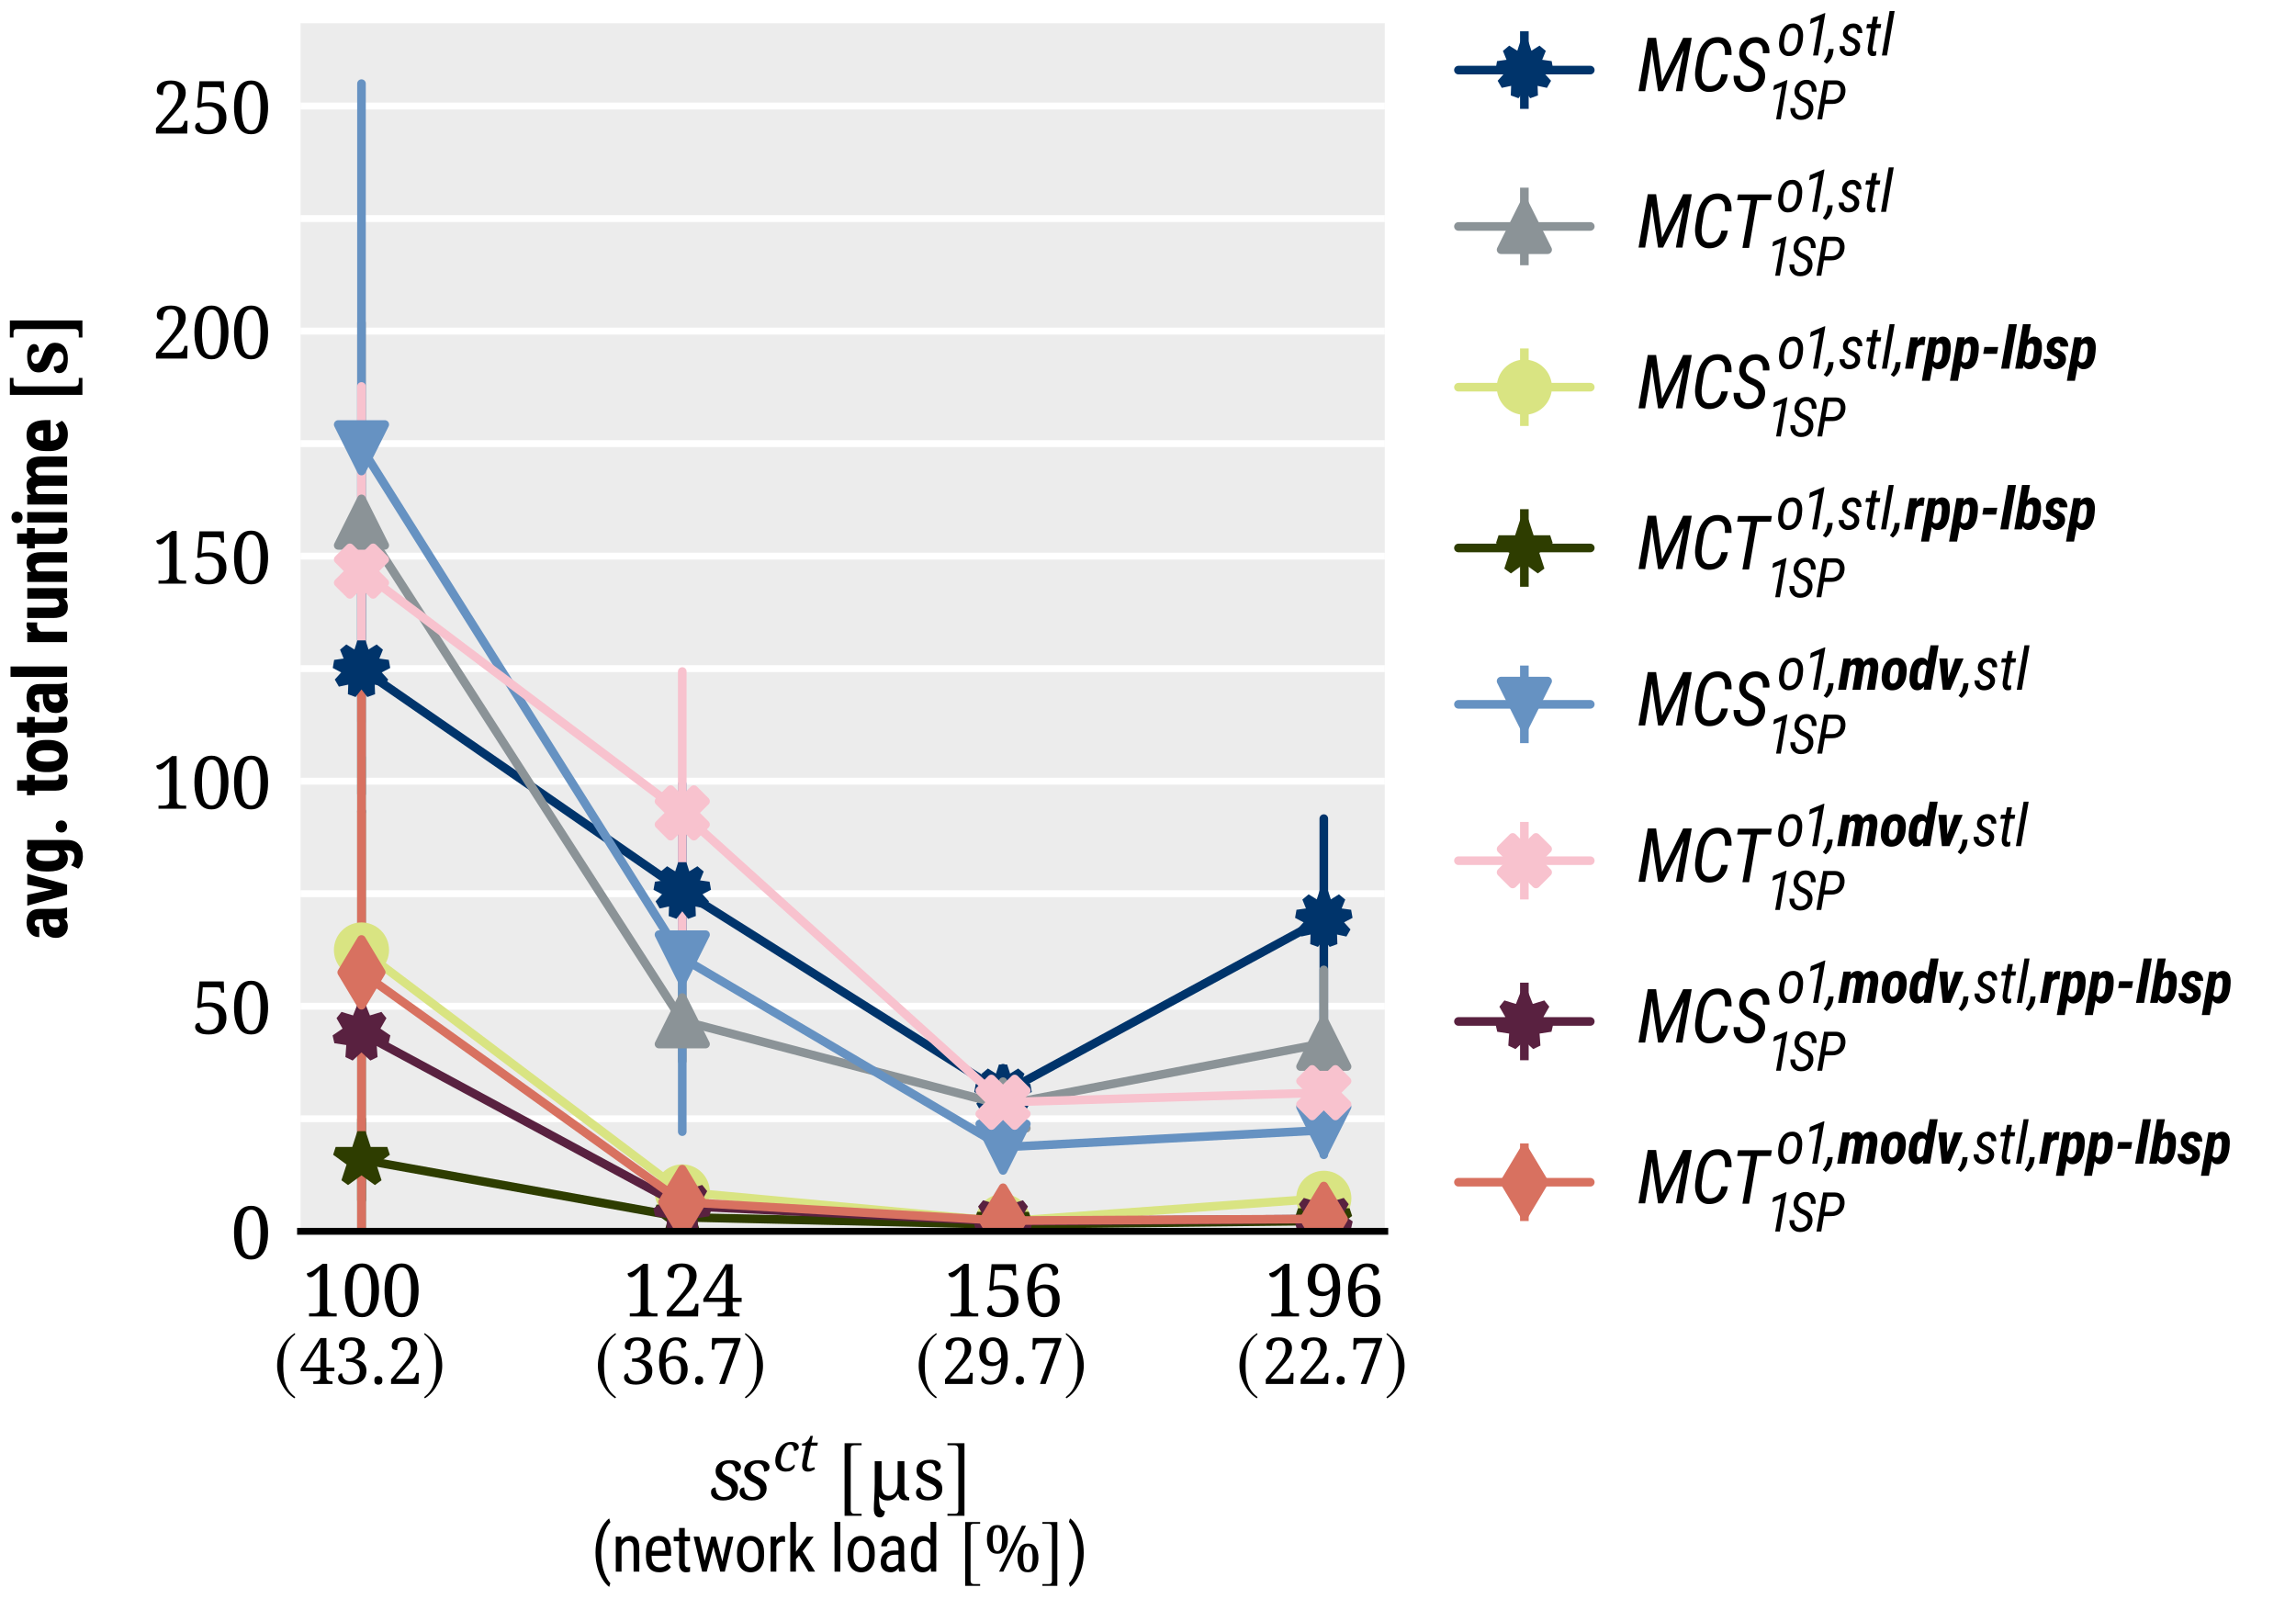 <?xml version="1.0" encoding="utf-8" standalone="no"?>
<!DOCTYPE svg PUBLIC "-//W3C//DTD SVG 1.1//EN"
  "http://www.w3.org/Graphics/SVG/1.1/DTD/svg11.dtd">
<svg xmlns:xlink="http://www.w3.org/1999/xlink" width="266.437pt" height="185.526pt" viewBox="0 0 266.437 185.526" xmlns="http://www.w3.org/2000/svg" version="1.1">
 <defs>
  <style type="text/css">*{stroke-linejoin: round; stroke-linecap: butt}</style>
 </defs>
 <g id="figure_1">
  <g id="patch_1">
   <path d="M 0 185.526 
L 266.437 185.526 
L 266.437 0 
L 0 0 
z
" style="fill: #ffffff"/>
  </g>
  <g id="axes_1">
   <g id="patch_2">
    <path d="M 34.876 142.88 
L 160.693 142.88 
L 160.693 2.696 
L 34.876 2.696 
z
" style="fill: #ececec"/>
   </g>
   <g id="matplotlib.axis_1">
    <g id="xtick_1">
     <g id="text_1">
      <!-- $100$ -->
      <g transform="translate(35.053 152.76) scale(0.09 -0.09)">
       <defs>
        <path id="NotoSerif-Regular-31" d="M 614 0 
L 3053 0 
L 3053 271 
L 2739 271 
C 2592 271 2470 297 2368 348 
C 2266 406 2214 536 2214 736 
L 2214 4640 
L 1805 4640 
L 1357 4303 
C 1146 4142 973 4031 832 3960 
C 685 3888 550 3837 422 3805 
C 422 3701 454 3618 512 3553 
C 570 3489 646 3456 742 3456 
C 870 3456 998 3521 1126 3644 
C 1261 3767 1408 3928 1568 4129 
L 1568 736 
C 1568 536 1517 406 1414 348 
C 1312 297 1190 271 1043 271 
L 614 271 
L 614 0 
z
" transform="scale(0.016)"/>
        <path id="NotoSerif-Regular-30" d="M 1792 -64 
C 2131 -64 2406 32 2624 232 
C 2848 432 3014 710 3123 1058 
C 3232 1419 3290 1833 3290 2310 
C 3290 2787 3238 3201 3123 3562 
C 3021 3910 2854 4189 2630 4382 
C 2406 4575 2131 4672 1798 4672 
C 1446 4672 1158 4575 934 4382 
C 710 4189 550 3917 448 3562 
C 339 3207 288 2794 288 2317 
C 288 1840 339 1419 448 1065 
C 550 710 710 432 934 232 
C 1158 32 1440 -64 1792 -64 
z
M 1792 284 
C 1478 284 1261 464 1139 820 
C 1018 1174 954 1671 954 2310 
C 954 2950 1018 3446 1139 3794 
C 1267 4150 1485 4324 1798 4324 
C 2106 4324 2317 4150 2445 3794 
C 2560 3446 2624 2950 2624 2310 
C 2624 1671 2560 1174 2445 820 
C 2317 464 2106 284 1792 284 
z
" transform="scale(0.016)"/>
       </defs>
       <use xlink:href="#NotoSerif-Regular-31" transform="scale(0.914)"/>
       <use xlink:href="#NotoSerif-Regular-30" transform="translate(51.074 0) scale(0.914)"/>
       <use xlink:href="#NotoSerif-Regular-30" transform="translate(102.149 0) scale(0.914)"/>
      </g>
      <!-- {\scalefont{.88}$(43.2)$} -->
      <g transform="translate(31.764 160.597) scale(0.09 -0.09)">
       <defs>
        <path id="txsys-b9" d="M 1888 4589 
C 960 3987 307 2950 307 1645 
C 307 454 986 -749 1869 -1293 
L 1946 -1190 
C 1101 -525 858 250 858 1664 
C 858 3085 1120 3821 1946 4486 
L 1888 4589 
z
" transform="scale(0.016)"/>
        <path id="NotoSerif-Regular-34" d="M 1376 0 
L 3302 0 
L 3302 271 
L 3219 271 
C 3072 271 2950 297 2848 349 
C 2746 408 2694 539 2694 742 
L 2694 1280 
L 3488 1280 
L 3488 1641 
L 2694 1641 
L 2694 4608 
L 2086 4608 
L 109 1544 
L 109 1280 
L 2080 1280 
L 2080 742 
C 2080 539 2029 408 1926 349 
C 1824 297 1702 271 1555 271 
L 1376 271 
L 1376 0 
z
M 570 1641 
L 1549 3169 
C 1587 3227 1632 3304 1690 3400 
C 1747 3491 1805 3586 1862 3683 
C 1920 3785 1978 3882 2022 3966 
C 2067 4049 2106 4113 2125 4158 
C 2118 4024 2106 3882 2099 3722 
C 2093 3561 2086 3407 2086 3247 
C 2080 3092 2080 2951 2080 2829 
L 2080 1641 
L 570 1641 
z
" transform="scale(0.016)"/>
        <path id="NotoSerif-Regular-33" d="M 1581 -64 
C 1766 -64 1952 -39 2138 6 
C 2330 53 2509 130 2669 234 
C 2829 344 2963 487 3059 662 
C 3155 843 3206 1063 3206 1322 
C 3206 1536 3168 1718 3091 1854 
C 3014 1997 2918 2113 2790 2198 
C 2675 2282 2541 2346 2406 2386 
C 2272 2431 2144 2457 2022 2470 
C 2221 2515 2394 2597 2547 2707 
C 2701 2823 2822 2964 2912 3118 
C 3002 3285 3046 3458 3046 3651 
C 3046 3979 2925 4229 2675 4402 
C 2432 4582 2106 4672 1702 4672 
C 1286 4672 973 4588 768 4428 
C 550 4268 448 4062 448 3811 
C 448 3651 499 3541 608 3478 
C 717 3426 845 3394 998 3394 
C 998 3567 1018 3721 1050 3863 
C 1088 4010 1158 4125 1261 4215 
C 1363 4305 1510 4350 1702 4350 
C 1952 4350 2125 4279 2227 4144 
C 2336 4004 2387 3805 2387 3554 
C 2387 3355 2342 3176 2253 3028 
C 2163 2880 2042 2765 1894 2681 
C 1741 2598 1568 2560 1382 2560 
L 1178 2560 
L 1178 2231 
L 1382 2231 
C 1741 2231 2022 2146 2227 1984 
C 2438 1822 2541 1602 2541 1329 
C 2541 1069 2496 862 2406 712 
C 2317 563 2202 452 2061 388 
C 1914 316 1760 284 1587 284 
C 1325 284 1126 361 986 504 
C 845 660 774 842 774 1069 
C 653 1069 557 1030 486 959 
C 410 887 371 784 371 654 
C 371 466 467 299 659 156 
C 851 6 1158 -64 1581 -64 
z
" transform="scale(0.016)"/>
        <path id="NotoMathMI-93" d="M 717 -64 
C 813 -64 896 -39 973 19 
C 1050 76 1082 185 1082 326 
C 1082 473 1050 582 973 633 
C 896 691 813 716 717 716 
C 621 716 538 691 461 633 
C 390 582 358 473 358 326 
C 358 185 390 76 461 19 
C 538 -39 621 -64 717 -64 
z
" transform="scale(0.016)"/>
        <path id="NotoSerif-Regular-32" d="M 390 0 
L 3142 0 
L 3174 1116 
L 2906 1116 
L 2880 1000 
C 2848 878 2803 761 2733 664 
C 2662 567 2534 516 2342 516 
L 864 516 
L 1946 1723 
C 2285 2097 2547 2426 2733 2710 
C 2918 3000 3014 3291 3014 3594 
C 3014 3923 2899 4182 2669 4375 
C 2438 4575 2118 4672 1715 4672 
C 1299 4672 986 4588 781 4427 
C 563 4266 461 4060 461 3807 
C 461 3646 512 3536 621 3472 
C 730 3420 858 3388 1011 3388 
C 1011 3562 1030 3717 1062 3859 
C 1101 4008 1171 4124 1274 4214 
C 1376 4305 1523 4350 1715 4350 
C 1939 4350 2106 4272 2214 4124 
C 2317 3976 2368 3775 2368 3530 
C 2368 3330 2342 3143 2278 2969 
C 2227 2794 2131 2607 1997 2413 
C 1862 2214 1683 1981 1459 1716 
L 390 471 
L 390 0 
z
" transform="scale(0.016)"/>
        <path id="txsys-ba" d="M 243 4589 
L 186 4486 
C 1011 3821 1274 3085 1274 1664 
C 1274 250 1030 -525 186 -1190 
L 262 -1293 
C 1146 -749 1824 454 1824 1645 
C 1824 2950 1171 3987 243 4589 
z
" transform="scale(0.016)"/>
       </defs>
       <use xlink:href="#txsys-b9" transform="scale(0.893)"/>
       <use xlink:href="#NotoSerif-Regular-34" transform="translate(33.323 0) scale(0.804)"/>
       <use xlink:href="#NotoSerif-Regular-33" transform="translate(78.268 0) scale(0.804)"/>
       <use xlink:href="#NotoMathMI-93" transform="translate(124.643 0) scale(0.893)"/>
       <use xlink:href="#NotoSerif-Regular-32" transform="translate(146.263 0) scale(0.804)"/>
       <use xlink:href="#txsys-ba" transform="translate(191.209 0) scale(0.893)"/>
      </g>
     </g>
    </g>
    <g id="xtick_2">
     <g id="text_2">
      <!-- $124$ -->
      <g transform="translate(72.277 152.76) scale(0.09 -0.09)">
       <use xlink:href="#NotoSerif-Regular-31" transform="scale(0.914)"/>
       <use xlink:href="#NotoSerif-Regular-32" transform="translate(51.074 0) scale(0.914)"/>
       <use xlink:href="#NotoSerif-Regular-34" transform="translate(102.149 0) scale(0.914)"/>
      </g>
      <!-- {\scalefont{.88}$(36.7)$} -->
      <g transform="translate(68.988 160.597) scale(0.09 -0.09)">
       <defs>
        <path id="NotoSerif-Regular-36" d="M 1875 -64 
C 2163 -64 2413 0 2618 130 
C 2822 266 2982 448 3085 682 
C 3200 915 3251 1181 3251 1487 
C 3251 1901 3136 2226 2906 2466 
C 2669 2699 2355 2816 1965 2816 
C 1754 2816 1574 2784 1434 2713 
C 1280 2642 1158 2565 1050 2481 
C 1069 3101 1165 3569 1331 3889 
C 1498 4202 1741 4363 2061 4363 
C 2266 4363 2413 4293 2496 4145 
C 2579 3998 2624 3826 2624 3615 
C 2950 3615 3117 3743 3117 3999 
C 3117 4172 3027 4332 2854 4467 
C 2682 4601 2413 4672 2061 4672 
C 1779 4672 1536 4608 1318 4479 
C 1114 4356 934 4182 800 3962 
C 666 3736 563 3485 493 3201 
C 422 2924 390 2626 390 2323 
C 390 1756 454 1297 589 942 
C 717 594 896 335 1114 181 
C 1344 13 1594 -64 1875 -64 
z
M 1894 290 
C 1638 290 1434 433 1280 712 
C 1133 992 1050 1461 1043 2110 
C 1126 2202 1242 2286 1382 2364 
C 1517 2449 1670 2487 1837 2487 
C 2086 2487 2272 2403 2406 2234 
C 2534 2065 2598 1792 2598 1421 
C 2598 1025 2534 739 2419 556 
C 2291 381 2118 290 1894 290 
z
" transform="scale(0.016)"/>
        <path id="NotoSerif-Regular-37" d="M 1126 0 
L 1696 0 
L 3270 4425 
L 3270 4612 
L 410 4612 
L 378 3444 
L 646 3444 
L 672 3766 
C 691 3986 819 4096 1043 4096 
L 2637 4096 
L 1126 0 
z
" transform="scale(0.016)"/>
       </defs>
       <use xlink:href="#txsys-b9" transform="scale(0.893)"/>
       <use xlink:href="#NotoSerif-Regular-33" transform="translate(33.323 0) scale(0.804)"/>
       <use xlink:href="#NotoSerif-Regular-36" transform="translate(78.268 0) scale(0.804)"/>
       <use xlink:href="#NotoMathMI-93" transform="translate(124.643 0) scale(0.893)"/>
       <use xlink:href="#NotoSerif-Regular-37" transform="translate(146.263 0) scale(0.804)"/>
       <use xlink:href="#txsys-ba" transform="translate(191.209 0) scale(0.893)"/>
      </g>
     </g>
    </g>
    <g id="xtick_3">
     <g id="text_3">
      <!-- $156$ -->
      <g transform="translate(109.501 152.76) scale(0.09 -0.09)">
       <defs>
        <path id="NotoSerif-Regular-35" d="M 1562 -64 
C 1888 -64 2170 0 2400 115 
C 2630 243 2803 411 2931 629 
C 3046 853 3110 1109 3110 1399 
C 3110 1700 3046 1950 2918 2155 
C 2790 2348 2618 2502 2394 2605 
C 2176 2700 1926 2752 1651 2752 
C 1466 2752 1306 2739 1184 2720 
C 1062 2694 966 2668 902 2649 
L 1024 4092 
L 2266 4092 
C 2400 4092 2490 4072 2534 4026 
C 2573 3981 2598 3916 2611 3824 
L 2637 3628 
L 2906 3628 
L 2874 4608 
L 736 4608 
L 531 2301 
L 685 2256 
C 768 2288 864 2320 973 2352 
C 1082 2385 1248 2397 1472 2397 
C 1766 2397 2003 2315 2176 2154 
C 2355 1988 2445 1737 2445 1399 
C 2445 1130 2406 918 2330 758 
C 2246 598 2138 489 1997 418 
C 1862 348 1702 316 1530 316 
C 1267 316 1075 380 947 502 
C 819 623 755 777 755 963 
C 621 963 518 931 448 860 
C 384 797 352 706 352 584 
C 352 488 384 391 461 296 
C 525 192 653 109 826 39 
C 998 -32 1248 -64 1562 -64 
z
" transform="scale(0.016)"/>
       </defs>
       <use xlink:href="#NotoSerif-Regular-31" transform="scale(0.914)"/>
       <use xlink:href="#NotoSerif-Regular-35" transform="translate(51.074 0) scale(0.914)"/>
       <use xlink:href="#NotoSerif-Regular-36" transform="translate(102.149 0) scale(0.914)"/>
      </g>
      <!-- {\scalefont{.88}$(29.7)$} -->
      <g transform="translate(106.212 160.597) scale(0.09 -0.09)">
       <defs>
        <path id="NotoSerif-Regular-39" d="M 1453 -64 
C 1766 -64 2029 7 2253 149 
C 2470 284 2650 478 2790 716 
C 2925 954 3027 1231 3091 1541 
C 3155 1844 3187 2166 3187 2507 
C 3187 3016 3123 3429 2995 3745 
C 2867 4060 2688 4298 2470 4446 
C 2240 4595 1984 4672 1696 4672 
C 1408 4672 1165 4608 960 4467 
C 755 4339 602 4146 486 3915 
C 384 3671 326 3402 326 3094 
C 326 2664 442 2337 678 2119 
C 915 1901 1216 1792 1587 1792 
C 1811 1792 2003 1837 2157 1927 
C 2310 2018 2432 2121 2528 2231 
C 2509 1575 2413 1089 2240 771 
C 2074 453 1811 291 1459 291 
C 1261 291 1101 342 986 446 
C 864 551 774 668 717 804 
C 672 785 627 752 589 693 
C 544 642 525 577 525 494 
C 525 402 550 318 602 227 
C 659 150 755 79 890 20 
C 1024 -38 1216 -64 1453 -64 
z
M 1728 2173 
C 1478 2173 1293 2249 1171 2403 
C 1050 2556 986 2807 986 3158 
C 986 3536 1050 3824 1178 4016 
C 1299 4222 1472 4317 1696 4317 
C 1946 4317 2144 4190 2291 3934 
C 2445 3677 2528 3261 2534 2691 
C 2477 2556 2381 2435 2246 2326 
C 2112 2224 1939 2173 1728 2173 
z
" transform="scale(0.016)"/>
       </defs>
       <use xlink:href="#txsys-b9" transform="scale(0.893)"/>
       <use xlink:href="#NotoSerif-Regular-32" transform="translate(33.323 0) scale(0.804)"/>
       <use xlink:href="#NotoSerif-Regular-39" transform="translate(78.268 0) scale(0.804)"/>
       <use xlink:href="#NotoMathMI-93" transform="translate(124.643 0) scale(0.893)"/>
       <use xlink:href="#NotoSerif-Regular-37" transform="translate(146.263 0) scale(0.804)"/>
       <use xlink:href="#txsys-ba" transform="translate(191.209 0) scale(0.893)"/>
      </g>
     </g>
    </g>
    <g id="xtick_4">
     <g id="text_4">
      <!-- $196$ -->
      <g transform="translate(146.725 152.76) scale(0.09 -0.09)">
       <use xlink:href="#NotoSerif-Regular-31" transform="scale(0.914)"/>
       <use xlink:href="#NotoSerif-Regular-39" transform="translate(51.074 0) scale(0.914)"/>
       <use xlink:href="#NotoSerif-Regular-36" transform="translate(102.149 0) scale(0.914)"/>
      </g>
      <!-- {\scalefont{.88}$(22.7)$} -->
      <g transform="translate(143.436 160.597) scale(0.09 -0.09)">
       <use xlink:href="#txsys-b9" transform="scale(0.893)"/>
       <use xlink:href="#NotoSerif-Regular-32" transform="translate(33.323 0) scale(0.804)"/>
       <use xlink:href="#NotoSerif-Regular-32" transform="translate(78.268 0) scale(0.804)"/>
       <use xlink:href="#NotoMathMI-93" transform="translate(124.643 0) scale(0.893)"/>
       <use xlink:href="#NotoSerif-Regular-37" transform="translate(146.263 0) scale(0.804)"/>
       <use xlink:href="#txsys-ba" transform="translate(191.209 0) scale(0.893)"/>
      </g>
     </g>
    </g>
    <g id="text_5">
     <!-- $\sgct\;[\unit{\micro\second}]$ -->
     <g transform="translate(82.304 174.021) scale(0.09 -0.09)">
      <defs>
       <path id="NotoMathMI-41" d="M 1094 -64 
C 1466 -64 1754 20 1971 200 
C 2176 379 2285 609 2285 892 
C 2285 1116 2227 1290 2099 1431 
C 1978 1571 1805 1688 1594 1784 
C 1389 1873 1242 1963 1152 2046 
C 1056 2136 1011 2245 1011 2380 
C 1011 2521 1062 2643 1158 2733 
C 1254 2829 1395 2874 1568 2874 
C 1702 2874 1792 2848 1875 2778 
C 1946 2720 2010 2630 2042 2533 
C 2067 2437 2086 2329 2086 2233 
C 2221 2233 2317 2265 2394 2322 
C 2477 2380 2515 2469 2515 2591 
C 2515 2681 2490 2765 2419 2854 
C 2362 2944 2266 3008 2131 3059 
C 1997 3110 1830 3136 1619 3136 
C 1280 3136 1011 3059 806 2893 
C 602 2732 506 2527 506 2276 
C 506 2046 570 1866 698 1738 
C 826 1597 992 1482 1203 1385 
C 1414 1289 1562 1193 1651 1097 
C 1741 1001 1786 885 1786 750 
C 1786 571 1728 436 1619 346 
C 1510 256 1357 212 1165 212 
C 1005 212 877 244 781 313 
C 685 383 608 478 570 593 
C 531 708 506 828 506 962 
C 461 962 410 962 352 943 
C 294 918 237 879 205 828 
C 160 777 141 693 141 590 
C 141 385 230 225 403 109 
C 576 -6 806 -64 1094 -64 
z
" transform="scale(0.016)"/>
       <path id="NotoSerif-Italic-63" d="M 1523 -64 
C 1779 -64 1990 -26 2150 52 
C 2310 135 2432 232 2509 335 
C 2592 451 2630 548 2630 645 
C 2630 722 2611 774 2566 806 
C 2477 696 2355 587 2208 490 
C 2061 393 1869 342 1645 342 
C 1414 342 1242 419 1120 574 
C 998 729 941 941 941 1219 
C 941 1354 960 1515 992 1689 
C 1024 1863 1075 2044 1139 2218 
C 1197 2399 1274 2566 1370 2708 
C 1459 2863 1562 2979 1677 3069 
C 1792 3166 1920 3211 2054 3211 
C 2227 3211 2349 3134 2432 2985 
C 2509 2837 2547 2656 2547 2450 
C 2733 2450 2874 2495 2970 2585 
C 3066 2676 3117 2779 3117 2901 
C 3117 3063 3040 3204 2893 3327 
C 2739 3456 2502 3520 2182 3520 
C 1869 3520 1600 3449 1357 3308 
C 1126 3166 922 2979 762 2753 
C 602 2527 480 2282 397 2025 
C 314 1760 275 1509 275 1270 
C 275 967 333 722 448 529 
C 557 329 710 181 896 84 
C 1088 -13 1299 -64 1523 -64 
z
" transform="scale(0.016)"/>
       <path id="NotoSerif-Italic-74" d="M 1171 -64 
C 1331 -64 1485 -39 1626 26 
C 1773 77 1907 155 2035 245 
L 1926 483 
C 1856 444 1779 412 1677 387 
C 1587 355 1491 342 1402 342 
C 1293 342 1210 368 1152 426 
C 1094 483 1062 573 1062 694 
C 1062 765 1069 848 1088 938 
C 1101 1041 1120 1136 1139 1246 
L 1530 3072 
L 2304 3072 
L 2381 3440 
L 1606 3440 
L 1773 4256 
L 1478 4256 
C 1350 3919 1203 3681 1030 3535 
C 858 3403 685 3330 499 3330 
L 442 3072 
L 928 3072 
L 538 1224 
C 518 1142 506 1051 493 949 
C 480 853 474 763 474 686 
C 474 186 704 -64 1171 -64 
z
" transform="scale(0.016)"/>
       <path id="txsys-bb" d="M 1914 -1120 
L 1363 -1120 
C 1152 -1120 1050 -1011 1050 -787 
L 1050 4038 
C 1050 4237 1133 4320 1338 4320 
L 1914 4320 
L 1914 4480 
L 563 4480 
L 563 -1280 
L 1914 -1280 
L 1914 -1120 
z
" transform="scale(0.016)"/>
       <path id="NotoMathRM-16" d="M 960 -1408 
C 1101 -1408 1203 -1362 1267 -1265 
C 1331 -1167 1363 -1044 1363 -902 
C 1222 -876 1120 -813 1056 -711 
C 992 -610 947 -470 934 -311 
C 909 -140 902 44 896 254 
C 973 151 1069 73 1184 20 
C 1299 -40 1440 -64 1600 -64 
C 1805 -64 1965 -13 2086 82 
C 2214 178 2317 299 2406 452 
L 2432 452 
C 2502 116 2682 -51 2989 -51 
L 3302 -51 
L 3302 192 
L 3283 192 
C 3194 192 3117 230 3040 320 
C 2957 405 2918 527 2918 694 
L 2918 3051 
L 2381 3051 
L 2381 1225 
C 2381 946 2317 725 2189 553 
C 2067 388 1894 306 1683 306 
C 1459 306 1312 388 1229 534 
C 1146 693 1107 890 1107 1137 
L 1107 3051 
L 563 3051 
L 563 1262 
C 557 783 544 394 525 87 
C 506 -226 493 -494 493 -724 
C 493 -980 544 -1165 640 -1261 
C 736 -1357 838 -1408 960 -1408 
z
" transform="scale(0.016)"/>
       <path id="NotoSerif-Regular-73" d="M 1344 -64 
C 1722 -64 2029 19 2259 193 
C 2490 362 2605 614 2605 950 
C 2605 1130 2573 1285 2509 1409 
C 2438 1531 2336 1641 2195 1737 
C 2054 1834 1869 1925 1645 2022 
C 1357 2138 1152 2241 1037 2325 
C 909 2416 851 2545 851 2707 
C 851 2855 896 2985 992 3075 
C 1088 3178 1242 3223 1459 3223 
C 1645 3223 1786 3165 1875 3043 
C 1965 2920 2010 2752 2010 2539 
C 2157 2539 2272 2571 2355 2649 
C 2432 2713 2470 2810 2470 2926 
C 2470 3088 2394 3230 2234 3346 
C 2074 3462 1843 3520 1536 3520 
C 1171 3520 883 3443 666 3281 
C 442 3126 333 2900 333 2609 
C 333 2422 371 2274 435 2144 
C 512 2028 614 1918 755 1821 
C 902 1731 1082 1634 1299 1537 
C 1510 1446 1670 1369 1779 1304 
C 1894 1233 1971 1169 2022 1098 
C 2061 1026 2086 942 2086 833 
C 2086 659 2022 516 1907 413 
C 1779 297 1606 245 1382 245 
C 1120 245 941 322 845 491 
C 742 646 691 839 691 1066 
C 640 1066 582 1053 525 1027 
C 461 1001 403 956 358 892 
C 314 827 288 736 288 620 
C 288 394 384 227 576 110 
C 768 -6 1024 -64 1344 -64 
z
" transform="scale(0.016)"/>
       <path id="txsys-bc" d="M 218 -1120 
L 218 -1280 
L 1568 -1280 
L 1568 4480 
L 218 4480 
L 218 4320 
L 768 4320 
C 979 4320 1082 4211 1082 3987 
L 1082 -839 
C 1082 -1037 992 -1120 794 -1120 
L 218 -1120 
z
" transform="scale(0.016)"/>
      </defs>
      <use xlink:href="#NotoMathMI-41" transform="scale(1.015)"/>
      <use xlink:href="#NotoMathMI-41" transform="translate(36.868 0) scale(1.015)"/>
      <use xlink:href="#NotoSerif-Italic-63" transform="translate(82.225 36.851) scale(0.667)"/>
      <use xlink:href="#NotoSerif-Italic-74" transform="translate(114.706 36.851) scale(0.667)"/>
      <use xlink:href="#txsys-bb" transform="translate(165.349 0) scale(1.015)"/>
      <use xlink:href="#NotoMathRM-16" transform="translate(204.231 0) scale(1.015)"/>
      <use xlink:href="#NotoSerif-Regular-73" transform="translate(262.401 0) scale(0.914)"/>
      <use xlink:href="#txsys-bc" transform="translate(303.608 0) scale(1.015)"/>
     </g>
     <!-- {\scalefont{.88}(network load $[\unit{\percent}]$)} -->
     <g transform="translate(68.623 182.374) scale(0.09 -0.09)">
      <defs>
       <path id="RobotoCondensed-Regular-28" d="M 403 1857 
C 403 809 653 -84 1146 -835 
C 1344 -1131 1536 -1343 1728 -1471 
L 1837 -1118 
C 1613 -887 1427 -559 1267 -135 
C 1056 430 954 1079 954 1818 
L 960 2069 
C 973 2660 1062 3199 1222 3687 
C 1382 4169 1587 4535 1837 4773 
L 1728 5152 
C 1581 5049 1421 4889 1254 4670 
C 979 4304 774 3887 627 3405 
C 480 2923 403 2403 403 1857 
z
" transform="scale(0.016)"/>
       <path id="RobotoCondensed-Regular-6e" d="M 934 3392 
L 410 3392 
L 410 0 
L 966 0 
L 966 2467 
C 1037 2615 1126 2730 1235 2827 
C 1344 2917 1466 2962 1600 2962 
C 1779 2962 1914 2904 2003 2795 
C 2086 2685 2131 2493 2131 2229 
L 2131 0 
L 2682 0 
L 2682 2255 
C 2675 3058 2368 3456 1773 3456 
C 1434 3456 1158 3315 947 3026 
L 934 3392 
z
" transform="scale(0.016)"/>
       <path id="RobotoCondensed-Regular-65" d="M 1619 -64 
C 2112 -64 2477 103 2720 443 
L 2432 799 
C 2323 663 2202 566 2080 509 
C 1958 443 1811 411 1651 411 
C 1395 411 1197 496 1062 664 
C 928 825 858 1090 858 1459 
L 858 1536 
L 2746 1536 
L 2746 1901 
C 2739 2432 2643 2829 2451 3078 
C 2253 3328 1958 3456 1562 3456 
C 1165 3456 858 3315 640 3026 
C 416 2737 307 2345 307 1837 
L 307 1426 
C 314 938 429 565 653 315 
C 877 64 1197 -64 1619 -64 
z
M 1562 2981 
C 1766 2981 1920 2911 2022 2776 
C 2125 2636 2182 2407 2195 2087 
L 2195 2011 
L 864 2011 
C 877 2343 941 2586 1050 2745 
C 1158 2905 1331 2981 1562 2981 
z
" transform="scale(0.016)"/>
       <path id="RobotoCondensed-Regular-74" d="M 1139 4224 
L 589 4224 
L 589 3392 
L 70 3392 
L 70 2942 
L 589 2942 
L 589 835 
C 589 546 646 328 762 173 
C 877 13 1043 -64 1261 -64 
C 1395 -64 1523 -45 1645 0 
L 1651 469 
C 1574 443 1498 430 1427 430 
C 1318 430 1248 469 1203 540 
C 1158 610 1139 707 1139 842 
L 1139 2942 
L 1645 2942 
L 1645 3392 
L 1139 3392 
L 1139 4224 
z
" transform="scale(0.016)"/>
       <path id="RobotoCondensed-Regular-77" d="M 2931 976 
L 2291 3392 
L 1856 3392 
L 1222 1034 
L 698 3392 
L 154 3392 
L 979 0 
L 1421 0 
L 2067 2428 
L 2726 0 
L 3168 0 
L 3994 3392 
L 3450 3392 
L 2931 976 
z
" transform="scale(0.016)"/>
       <path id="RobotoCondensed-Regular-6f" d="M 294 1857 
L 294 1484 
C 301 1009 429 630 666 353 
C 902 77 1216 -64 1606 -64 
C 2003 -64 2323 77 2560 366 
C 2797 655 2912 1041 2912 1535 
L 2912 1889 
C 2906 2371 2784 2756 2547 3039 
C 2310 3315 1990 3456 1600 3456 
C 1210 3456 890 3315 653 3026 
C 416 2737 294 2351 294 1857 
z
M 851 1535 
L 851 1857 
C 851 2203 922 2480 1056 2679 
C 1190 2878 1376 2981 1600 2981 
C 1830 2981 2016 2878 2157 2679 
C 2291 2480 2362 2203 2362 1857 
L 2362 1471 
C 2342 764 2093 411 1606 411 
C 1376 411 1190 514 1056 713 
C 922 912 851 1182 851 1535 
z
" transform="scale(0.016)"/>
       <path id="RobotoCondensed-Regular-72" d="M 1811 2871 
L 1805 3411 
C 1747 3443 1677 3456 1587 3456 
C 1318 3456 1107 3321 960 3051 
L 947 3392 
L 410 3392 
L 410 0 
L 966 0 
L 966 2428 
C 1082 2743 1280 2897 1562 2897 
C 1651 2891 1734 2883 1811 2871 
z
" transform="scale(0.016)"/>
       <path id="RobotoCondensed-Regular-6b" d="M 1261 1555 
L 2182 0 
L 2822 0 
L 1606 1979 
L 2682 3392 
L 2022 3392 
L 966 1934 
L 966 4818 
L 416 4818 
L 416 0 
L 966 0 
L 966 1214 
L 1261 1555 
z
" transform="scale(0.016)"/>
       <path id="RobotoCondensed-Regular-6c" d="M 1011 0 
L 1011 4818 
L 454 4818 
L 454 0 
L 1011 0 
z
" transform="scale(0.016)"/>
       <path id="RobotoCondensed-Regular-61" d="M 2150 0 
L 2726 0 
L 2726 51 
C 2656 244 2624 469 2624 732 
L 2624 2441 
C 2618 2775 2528 3026 2349 3199 
C 2163 3373 1901 3456 1555 3456 
C 1344 3456 1152 3411 979 3321 
C 806 3231 666 3109 563 2954 
C 461 2794 410 2626 410 2453 
L 966 2453 
C 966 2601 1018 2730 1126 2833 
C 1229 2929 1363 2981 1530 2981 
C 1715 2981 1850 2936 1939 2851 
C 2029 2760 2074 2612 2074 2410 
L 2074 2048 
L 1664 2048 
C 1261 2048 941 1946 710 1746 
C 474 1547 358 1271 358 925 
C 358 610 442 373 614 199 
C 787 26 1024 -64 1331 -64 
C 1632 -64 1882 80 2080 372 
C 2093 198 2118 71 2150 0 
z
M 1414 443 
C 1229 443 1101 488 1024 572 
C 947 655 909 797 909 989 
C 909 1194 986 1354 1139 1470 
C 1286 1579 1498 1637 1760 1637 
L 2074 1637 
L 2074 835 
C 2016 726 1926 630 1805 559 
C 1683 482 1549 443 1414 443 
z
" transform="scale(0.016)"/>
       <path id="RobotoCondensed-Regular-64" d="M 294 1850 
L 294 1503 
C 301 1009 403 623 602 347 
C 800 71 1075 -64 1427 -64 
C 1766 -64 2022 80 2202 366 
L 2234 0 
L 2739 0 
L 2739 4818 
L 2182 4818 
L 2182 3065 
C 2003 3328 1754 3456 1427 3456 
C 1062 3456 787 3321 589 3045 
C 390 2769 294 2371 294 1850 
z
M 851 1535 
L 851 1876 
C 851 2242 909 2518 1024 2698 
C 1133 2872 1318 2962 1574 2962 
C 1837 2962 2042 2827 2182 2557 
L 2182 842 
C 2048 565 1843 424 1568 424 
C 1318 424 1133 514 1024 694 
C 909 874 851 1156 851 1535 
z
" transform="scale(0.016)"/>
       <path id="NotoSerif-Regular-25" d="M 1338 1792 
C 1690 1792 1958 1922 2125 2194 
C 2304 2454 2387 2804 2387 3239 
C 2387 3673 2304 4023 2125 4283 
C 1958 4542 1696 4672 1344 4672 
C 973 4672 704 4542 538 4283 
C 371 4023 288 3673 288 3239 
C 288 2804 371 2454 538 2194 
C 704 1922 973 1792 1338 1792 
z
M 1504 0 
L 1926 0 
L 4205 4608 
L 3789 4608 
L 1504 0 
z
M 1338 2057 
C 1165 2057 1043 2161 973 2368 
C 902 2576 864 2869 864 3239 
C 864 3609 902 3894 973 4096 
C 1043 4297 1171 4401 1344 4401 
C 1517 4401 1638 4297 1702 4096 
C 1773 3894 1805 3609 1805 3239 
C 1805 2869 1773 2576 1702 2368 
C 1632 2161 1510 2057 1338 2057 
z
M 4397 -64 
C 4749 -64 5018 65 5184 338 
C 5363 597 5446 947 5446 1382 
C 5446 1817 5363 2168 5184 2427 
C 5018 2686 4755 2816 4403 2816 
C 4032 2816 3763 2686 3597 2427 
C 3430 2168 3347 1817 3347 1382 
C 3347 947 3430 597 3597 338 
C 3763 65 4032 -64 4397 -64 
z
M 4397 200 
C 4224 200 4102 304 4032 511 
C 3962 720 3923 1012 3923 1382 
C 3923 1753 3962 2039 4032 2240 
C 4102 2441 4230 2545 4403 2545 
C 4576 2545 4698 2441 4762 2240 
C 4832 2039 4864 1753 4864 1382 
C 4864 1012 4832 720 4762 511 
C 4691 304 4570 200 4397 200 
z
" transform="scale(0.016)"/>
       <path id="RobotoCondensed-Regular-29" d="M 1600 1824 
C 1600 2807 1382 3668 941 4394 
C 730 4747 506 4998 275 5152 
L 166 4799 
C 352 4606 512 4336 659 3996 
C 922 3373 1050 2660 1050 1863 
L 1050 1747 
C 1043 1124 966 559 806 39 
C 646 -482 429 -867 166 -1118 
L 275 -1471 
C 518 -1311 755 -1041 979 -655 
C 1395 64 1600 893 1600 1824 
z
" transform="scale(0.016)"/>
      </defs>
      <use xlink:href="#RobotoCondensed-Regular-28" transform="scale(0.833)"/>
      <use xlink:href="#RobotoCondensed-Regular-6e" transform="translate(26.069 0) scale(0.833)"/>
      <use xlink:href="#RobotoCondensed-Regular-65" transform="translate(66.297 0) scale(0.833)"/>
      <use xlink:href="#RobotoCondensed-Regular-74" transform="translate(105.276 0) scale(0.833)"/>
      <use xlink:href="#RobotoCondensed-Regular-77" transform="translate(129.846 0) scale(0.833)"/>
      <use xlink:href="#RobotoCondensed-Regular-6f" transform="translate(183.9 0) scale(0.833)"/>
      <use xlink:href="#RobotoCondensed-Regular-72" transform="translate(225.627 0) scale(0.833)"/>
      <use xlink:href="#RobotoCondensed-Regular-6b" transform="translate(250.946 0) scale(0.833)"/>
      <use xlink:href="#RobotoCondensed-Regular-6c" transform="translate(307.499 0) scale(0.833)"/>
      <use xlink:href="#RobotoCondensed-Regular-6f" transform="translate(326.572 0) scale(0.833)"/>
      <use xlink:href="#RobotoCondensed-Regular-61" transform="translate(368.299 0) scale(0.833)"/>
      <use xlink:href="#RobotoCondensed-Regular-64" transform="translate(408.194 0) scale(0.833)"/>
      <use xlink:href="#txsys-bb" transform="translate(473.938 0) scale(0.893)"/>
      <use xlink:href="#NotoSerif-Regular-25" transform="translate(506.367 0) scale(0.804)"/>
      <use xlink:href="#txsys-bc" transform="translate(578.409 0) scale(0.893)"/>
      <use xlink:href="#RobotoCondensed-Regular-29" transform="translate(613.518 0) scale(0.833)"/>
     </g>
    </g>
   </g>
   <g id="matplotlib.axis_2">
    <g id="ytick_1">
     <g id="line2d_1">
      <path d="M 34.876 142.88 
L 160.693 142.88 
" clip-path="url(#pddd1813066)" style="fill: none; stroke: #ffffff; stroke-width: 0.8; stroke-linecap: round"/>
     </g>
     <g id="text_6">
      <!-- $0$ -->
      <g transform="translate(26.779 146.07) scale(0.09 -0.09)">
       <use xlink:href="#NotoSerif-Regular-30" transform="scale(0.914)"/>
      </g>
     </g>
    </g>
    <g id="ytick_2">
     <g id="line2d_2">
      <path d="M 34.876 116.764 
L 160.693 116.764 
" clip-path="url(#pddd1813066)" style="fill: none; stroke: #ffffff; stroke-width: 0.8; stroke-linecap: round"/>
     </g>
     <g id="text_7">
      <!-- $50$ -->
      <g transform="translate(22.183 119.954) scale(0.09 -0.09)">
       <use xlink:href="#NotoSerif-Regular-35" transform="scale(0.914)"/>
       <use xlink:href="#NotoSerif-Regular-30" transform="translate(51.074 0) scale(0.914)"/>
      </g>
     </g>
    </g>
    <g id="ytick_3">
     <g id="line2d_3">
      <path d="M 34.876 90.649 
L 160.693 90.649 
" clip-path="url(#pddd1813066)" style="fill: none; stroke: #ffffff; stroke-width: 0.8; stroke-linecap: round"/>
     </g>
     <g id="text_8">
      <!-- $100$ -->
      <g transform="translate(17.586 93.839) scale(0.09 -0.09)">
       <use xlink:href="#NotoSerif-Regular-31" transform="scale(0.914)"/>
       <use xlink:href="#NotoSerif-Regular-30" transform="translate(51.074 0) scale(0.914)"/>
       <use xlink:href="#NotoSerif-Regular-30" transform="translate(102.149 0) scale(0.914)"/>
      </g>
     </g>
    </g>
    <g id="ytick_4">
     <g id="line2d_4">
      <path d="M 34.876 64.534 
L 160.693 64.534 
" clip-path="url(#pddd1813066)" style="fill: none; stroke: #ffffff; stroke-width: 0.8; stroke-linecap: round"/>
     </g>
     <g id="text_9">
      <!-- $150$ -->
      <g transform="translate(17.586 67.724) scale(0.09 -0.09)">
       <use xlink:href="#NotoSerif-Regular-31" transform="scale(0.914)"/>
       <use xlink:href="#NotoSerif-Regular-35" transform="translate(51.074 0) scale(0.914)"/>
       <use xlink:href="#NotoSerif-Regular-30" transform="translate(102.149 0) scale(0.914)"/>
      </g>
     </g>
    </g>
    <g id="ytick_5">
     <g id="line2d_5">
      <path d="M 34.876 38.418 
L 160.693 38.418 
" clip-path="url(#pddd1813066)" style="fill: none; stroke: #ffffff; stroke-width: 0.8; stroke-linecap: round"/>
     </g>
     <g id="text_10">
      <!-- $200$ -->
      <g transform="translate(17.586 41.608) scale(0.09 -0.09)">
       <use xlink:href="#NotoSerif-Regular-32" transform="scale(0.914)"/>
       <use xlink:href="#NotoSerif-Regular-30" transform="translate(51.074 0) scale(0.914)"/>
       <use xlink:href="#NotoSerif-Regular-30" transform="translate(102.149 0) scale(0.914)"/>
      </g>
     </g>
    </g>
    <g id="ytick_6">
     <g id="line2d_6">
      <path d="M 34.876 12.303 
L 160.693 12.303 
" clip-path="url(#pddd1813066)" style="fill: none; stroke: #ffffff; stroke-width: 0.8; stroke-linecap: round"/>
     </g>
     <g id="text_11">
      <!-- $250$ -->
      <g transform="translate(17.586 15.493) scale(0.09 -0.09)">
       <use xlink:href="#NotoSerif-Regular-32" transform="scale(0.914)"/>
       <use xlink:href="#NotoSerif-Regular-35" transform="translate(51.074 0) scale(0.914)"/>
       <use xlink:href="#NotoSerif-Regular-30" transform="translate(102.149 0) scale(0.914)"/>
      </g>
     </g>
    </g>
    <g id="ytick_7">
     <g id="line2d_7">
      <path d="M 34.876 129.822 
L 160.693 129.822 
" clip-path="url(#pddd1813066)" style="fill: none; stroke: #ffffff; stroke-width: 0.8; stroke-linecap: round"/>
     </g>
    </g>
    <g id="ytick_8">
     <g id="line2d_8">
      <path d="M 34.876 103.707 
L 160.693 103.707 
" clip-path="url(#pddd1813066)" style="fill: none; stroke: #ffffff; stroke-width: 0.8; stroke-linecap: round"/>
     </g>
    </g>
    <g id="ytick_9">
     <g id="line2d_9">
      <path d="M 34.876 77.591 
L 160.693 77.591 
" clip-path="url(#pddd1813066)" style="fill: none; stroke: #ffffff; stroke-width: 0.8; stroke-linecap: round"/>
     </g>
    </g>
    <g id="ytick_10">
     <g id="line2d_10">
      <path d="M 34.876 51.476 
L 160.693 51.476 
" clip-path="url(#pddd1813066)" style="fill: none; stroke: #ffffff; stroke-width: 0.8; stroke-linecap: round"/>
     </g>
    </g>
    <g id="ytick_11">
     <g id="line2d_11">
      <path d="M 34.876 25.361 
L 160.693 25.361 
" clip-path="url(#pddd1813066)" style="fill: none; stroke: #ffffff; stroke-width: 0.8; stroke-linecap: round"/>
     </g>
    </g>
    <g id="text_12">
     <!-- {\bfseries\mathversion{bold}avg. total runtime $[\unit{\second}]$} -->
     <g transform="translate(7.786 109.137) rotate(-90) scale(0.09 -0.09)">
      <defs>
       <path id="RobotoCondensed-Bold-61" d="M 1926 0 
L 2816 0 
L 2816 51 
C 2739 218 2701 450 2694 739 
L 2694 2338 
C 2694 2698 2592 2974 2394 3167 
C 2189 3360 1901 3456 1530 3456 
C 1171 3456 877 3353 640 3153 
C 403 2948 288 2690 288 2374 
L 1171 2374 
C 1171 2633 1280 2762 1504 2762 
C 1600 2762 1677 2729 1734 2670 
C 1786 2605 1811 2494 1811 2338 
L 1811 2063 
L 1542 2063 
C 1114 2063 787 1966 563 1774 
C 339 1575 224 1300 224 948 
C 224 647 320 404 506 217 
C 691 32 928 -64 1210 -64 
C 1485 -64 1696 45 1856 263 
C 1875 141 1901 51 1926 0 
z
M 1408 636 
C 1210 636 1114 757 1114 1007 
C 1114 1165 1158 1300 1248 1395 
C 1331 1491 1453 1536 1600 1536 
L 1811 1536 
L 1811 834 
C 1779 776 1728 732 1658 694 
C 1587 655 1504 636 1408 636 
z
" transform="scale(0.016)"/>
       <path id="RobotoCondensed-Bold-76" d="M 1434 1253 
L 1005 3392 
L 77 3392 
L 1011 0 
L 1856 0 
L 2784 3392 
L 1862 3392 
L 1434 1253 
z
" transform="scale(0.016)"/>
       <path id="RobotoCondensed-Bold-67" d="M 218 1799 
L 218 1548 
C 224 1041 320 642 518 360 
C 717 77 992 -64 1350 -64 
C 1619 -64 1837 45 2010 270 
L 2010 -22 
C 2010 -235 1965 -391 1882 -489 
C 1792 -586 1651 -631 1453 -631 
C 1331 -631 1210 -605 1075 -547 
C 941 -494 832 -423 749 -331 
L 454 -946 
C 550 -1062 704 -1158 909 -1229 
C 1114 -1306 1306 -1344 1491 -1344 
C 1946 -1344 2291 -1229 2534 -996 
C 2778 -771 2899 -436 2899 -6 
L 2899 3392 
L 2099 3392 
L 2067 3090 
C 1901 3334 1664 3456 1357 3456 
C 992 3456 717 3321 518 3045 
C 320 2769 218 2358 218 1799 
z
M 1101 1580 
L 1101 1799 
C 1101 2120 1146 2351 1229 2499 
C 1312 2640 1440 2711 1613 2711 
C 1786 2711 1920 2643 2010 2499 
L 2010 874 
C 1920 739 1786 675 1606 675 
C 1434 675 1306 745 1222 893 
C 1139 1041 1101 1266 1101 1580 
z
" transform="scale(0.016)"/>
       <path id="RobotoCondensed-Bold-2e" d="M 397 482 
C 397 334 448 218 544 135 
C 640 45 762 0 909 0 
C 1056 0 1178 45 1274 135 
C 1370 218 1421 334 1421 482 
C 1421 629 1376 745 1280 835 
C 1184 925 1056 970 909 970 
C 755 970 634 925 538 835 
C 442 739 397 623 397 482 
z
" transform="scale(0.016)"/>
       <path id="RobotoCondensed-Bold-74" d="M 1350 4256 
L 467 4256 
L 467 3420 
L 77 3420 
L 77 2752 
L 467 2752 
L 467 956 
C 474 295 762 -32 1331 -32 
C 1504 -32 1670 -7 1818 51 
L 1824 744 
C 1766 725 1696 718 1613 718 
C 1510 718 1440 744 1408 795 
C 1370 847 1350 937 1350 1071 
L 1350 2752 
L 1805 2752 
L 1805 3420 
L 1350 3420 
L 1350 4256 
z
" transform="scale(0.016)"/>
       <path id="RobotoCondensed-Bold-6f" d="M 218 1805 
L 218 1593 
C 218 1073 339 662 582 373 
C 819 84 1158 -64 1594 -64 
C 2022 -64 2362 84 2598 373 
C 2835 662 2957 1066 2957 1587 
L 2957 1799 
C 2957 2319 2835 2724 2598 3019 
C 2355 3308 2016 3456 1587 3456 
C 1158 3456 819 3308 582 3019 
C 339 2724 218 2319 218 1805 
z
M 1107 1587 
L 1107 1805 
C 1107 2120 1152 2351 1235 2499 
C 1318 2647 1440 2717 1587 2717 
C 1741 2717 1862 2640 1946 2493 
C 2029 2345 2074 2114 2074 1805 
L 2074 1433 
C 2054 925 1894 675 1594 675 
C 1267 675 1107 976 1107 1587 
z
" transform="scale(0.016)"/>
       <path id="RobotoCondensed-Bold-6c" d="M 1248 0 
L 1248 4818 
L 365 4818 
L 365 0 
L 1248 0 
z
" transform="scale(0.016)"/>
       <path id="RobotoCondensed-Bold-72" d="M 1990 2537 
L 1997 3418 
C 1926 3443 1850 3456 1754 3456 
C 1510 3456 1318 3315 1178 3026 
L 1152 3392 
L 320 3392 
L 320 0 
L 1203 0 
L 1203 2242 
C 1286 2454 1453 2563 1696 2563 
L 1990 2537 
z
" transform="scale(0.016)"/>
       <path id="RobotoCondensed-Bold-75" d="M 1984 308 
L 2010 0 
L 2842 0 
L 2842 3392 
L 1952 3392 
L 1952 938 
C 1856 764 1709 675 1510 675 
C 1299 675 1190 842 1184 1171 
L 1184 3392 
L 301 3392 
L 301 1195 
C 301 784 384 469 544 257 
C 704 45 934 -64 1248 -64 
C 1555 -64 1798 58 1984 308 
z
" transform="scale(0.016)"/>
       <path id="RobotoCondensed-Bold-6e" d="M 1133 3392 
L 301 3392 
L 301 0 
L 1190 0 
L 1190 2467 
C 1274 2627 1402 2711 1562 2711 
C 1709 2711 1811 2666 1869 2583 
C 1926 2499 1952 2358 1952 2165 
L 1952 0 
L 2835 0 
L 2835 2229 
C 2816 3045 2522 3456 1939 3456 
C 1619 3456 1357 3321 1158 3058 
L 1133 3392 
z
" transform="scale(0.016)"/>
       <path id="RobotoCondensed-Bold-69" d="M 1248 0 
L 1248 3392 
L 365 3392 
L 365 0 
L 1248 0 
z
M 320 4267 
C 320 4132 365 4017 454 3927 
C 538 3837 659 3792 806 3792 
C 954 3792 1069 3837 1158 3927 
C 1242 4017 1286 4132 1286 4267 
C 1286 4402 1242 4518 1158 4608 
C 1069 4691 954 4736 806 4736 
C 659 4736 538 4691 454 4608 
C 365 4518 320 4402 320 4267 
z
" transform="scale(0.016)"/>
       <path id="RobotoCondensed-Bold-6d" d="M 1152 3392 
L 326 3392 
L 326 0 
L 1210 0 
L 1210 2467 
C 1299 2627 1421 2711 1574 2711 
C 1709 2711 1798 2666 1850 2583 
C 1901 2493 1926 2351 1926 2159 
L 1926 0 
L 2810 0 
L 2810 2300 
L 2803 2409 
C 2886 2608 3008 2711 3174 2711 
C 3302 2711 3392 2672 3450 2589 
C 3507 2505 3533 2364 3533 2165 
L 3533 0 
L 4416 0 
L 4416 2223 
C 4403 3045 4102 3456 3507 3456 
C 3142 3456 2867 3302 2675 3000 
C 2541 3302 2304 3456 1965 3456 
C 1638 3456 1376 3328 1178 3077 
L 1152 3392 
z
" transform="scale(0.016)"/>
       <path id="RobotoCondensed-Bold-65" d="M 1690 -64 
C 1933 -64 2157 -19 2362 77 
C 2566 173 2720 297 2829 444 
L 2483 980 
C 2285 778 2035 675 1741 675 
C 1542 675 1389 733 1293 850 
C 1197 967 1139 1155 1126 1408 
L 2886 1408 
L 2886 1843 
C 2880 2375 2771 2778 2560 3053 
C 2349 3322 2029 3456 1600 3456 
C 1158 3456 826 3308 595 3019 
C 358 2730 243 2313 243 1779 
L 243 1510 
C 243 1002 371 617 627 347 
C 883 71 1235 -64 1690 -64 
z
M 1133 2025 
C 1146 2266 1184 2444 1254 2552 
C 1325 2661 1434 2717 1594 2717 
C 1747 2717 1856 2667 1920 2565 
C 1978 2457 2010 2305 2016 2108 
L 2016 2025 
L 1133 2025 
z
" transform="scale(0.016)"/>
       <path id="txbsys-bb" d="M 1914 -928 
L 1555 -928 
C 1344 -928 1242 -819 1242 -595 
L 1242 3974 
C 1242 4173 1325 4256 1530 4256 
L 1914 4256 
L 1914 4544 
L 563 4544 
L 563 -1216 
L 1914 -1216 
L 1914 -928 
z
" transform="scale(0.016)"/>
       <path id="NotoSerif-Bold-73" d="M 1478 -64 
C 1920 -64 2266 38 2509 232 
C 2746 437 2867 714 2867 1066 
C 2867 1336 2778 1555 2598 1709 
C 2413 1876 2182 2005 1894 2101 
C 1664 2185 1485 2255 1357 2319 
C 1229 2383 1139 2448 1088 2519 
C 1043 2590 1018 2667 1018 2756 
C 1018 2891 1069 2988 1178 3059 
C 1280 3123 1402 3155 1536 3155 
C 1722 3155 1862 3097 1958 2981 
C 2054 2859 2099 2692 2099 2480 
C 2336 2480 2502 2518 2598 2595 
C 2701 2666 2752 2776 2752 2923 
C 2752 3019 2714 3115 2637 3211 
C 2566 3302 2445 3379 2278 3430 
C 2118 3495 1901 3520 1632 3520 
C 1216 3520 883 3437 634 3263 
C 384 3096 256 2839 256 2499 
C 256 2209 346 1985 531 1824 
C 717 1657 979 1516 1325 1393 
C 1626 1284 1837 1188 1946 1098 
C 2054 1009 2112 892 2112 751 
C 2112 629 2061 526 1958 442 
C 1862 359 1702 314 1478 314 
C 1267 314 1101 391 973 546 
C 851 700 787 911 787 1175 
C 717 1175 634 1162 538 1143 
C 442 1117 365 1073 294 1002 
C 224 932 192 828 192 687 
C 192 475 288 296 486 154 
C 685 6 1011 -64 1478 -64 
z
" transform="scale(0.016)"/>
       <path id="txbsys-bc" d="M 256 -928 
L 256 -1216 
L 1606 -1216 
L 1606 4544 
L 256 4544 
L 256 4256 
L 640 4256 
C 845 4256 928 4173 928 3974 
L 928 -595 
C 928 -819 826 -928 614 -928 
L 256 -928 
z
" transform="scale(0.016)"/>
      </defs>
      <use xlink:href="#RobotoCondensed-Bold-61" transform="scale(0.946)"/>
      <use xlink:href="#RobotoCondensed-Bold-76" transform="translate(43.821 0) scale(0.946)"/>
      <use xlink:href="#RobotoCondensed-Bold-67" transform="translate(85.748 0) scale(0.946)"/>
      <use xlink:href="#RobotoCondensed-Bold-2e" transform="translate(133.26 0) scale(0.946)"/>
      <use xlink:href="#RobotoCondensed-Bold-74" transform="translate(186.195 0) scale(0.946)"/>
      <use xlink:href="#RobotoCondensed-Bold-6f" transform="translate(213.831 0) scale(0.946)"/>
      <use xlink:href="#RobotoCondensed-Bold-74" transform="translate(260.869 0) scale(0.946)"/>
      <use xlink:href="#RobotoCondensed-Bold-61" transform="translate(289.925 0) scale(0.946)"/>
      <use xlink:href="#RobotoCondensed-Bold-6c" transform="translate(334.408 0) scale(0.946)"/>
      <use xlink:href="#RobotoCondensed-Bold-72" transform="translate(379.932 0) scale(0.946)"/>
      <use xlink:href="#RobotoCondensed-Bold-75" transform="translate(411.26 0) scale(0.946)"/>
      <use xlink:href="#RobotoCondensed-Bold-6e" transform="translate(457.825 0) scale(0.946)"/>
      <use xlink:href="#RobotoCondensed-Bold-74" transform="translate(504.39 0) scale(0.946)"/>
      <use xlink:href="#RobotoCondensed-Bold-69" transform="translate(533.446 0) scale(0.946)"/>
      <use xlink:href="#RobotoCondensed-Bold-6d" transform="translate(557.202 0) scale(0.946)"/>
      <use xlink:href="#RobotoCondensed-Bold-65" transform="translate(627.334 0) scale(0.946)"/>
      <use xlink:href="#txbsys-bb" transform="translate(694.342 0) scale(1.015)"/>
      <use xlink:href="#NotoSerif-Bold-73" transform="translate(728.757 0) scale(0.914)"/>
      <use xlink:href="#txbsys-bc" transform="translate(773.344 0) scale(1.015)"/>
     </g>
    </g>
   </g>
   <g id="LineCollection_1">
    <path d="M 41.948 92.11 
L 41.948 63.117 
" clip-path="url(#pddd1813066)" style="fill: none; stroke: #00346b; stroke-linecap: round"/>
    <path d="M 79.172 113.179 
L 79.172 93.529 
" clip-path="url(#pddd1813066)" style="fill: none; stroke: #00346b; stroke-linecap: round"/>
    <path d="M 116.396 129.689 
L 116.396 123.957 
" clip-path="url(#pddd1813066)" style="fill: none; stroke: #00346b; stroke-linecap: round"/>
    <path d="M 153.62 118.232 
L 153.62 94.992 
" clip-path="url(#pddd1813066)" style="fill: none; stroke: #00346b; stroke-linecap: round"/>
   </g>
   <g id="LineCollection_2">
    <path d="M 41.948 83.698 
L 41.948 37.471 
" clip-path="url(#pddd1813066)" style="fill: none; stroke: #8b9397; stroke-linecap: round"/>
    <path d="M 79.172 123.108 
L 79.172 113.797 
" clip-path="url(#pddd1813066)" style="fill: none; stroke: #8b9397; stroke-linecap: round"/>
    <path d="M 116.396 130.559 
L 116.396 125.872 
" clip-path="url(#pddd1813066)" style="fill: none; stroke: #8b9397; stroke-linecap: round"/>
    <path d="M 153.62 129.579 
L 153.62 112.545 
" clip-path="url(#pddd1813066)" style="fill: none; stroke: #8b9397; stroke-linecap: round"/>
   </g>
   <g id="LineCollection_3">
    <path d="M 41.948 142.642 
L 41.948 77.83 
" clip-path="url(#pddd1813066)" style="fill: none; stroke: #d9e482; stroke-linecap: round"/>
    <path d="M 79.172 138.866 
L 79.172 137.757 
" clip-path="url(#pddd1813066)" style="fill: none; stroke: #d9e482; stroke-linecap: round"/>
    <path d="M 116.396 141.951 
L 116.396 141.541 
" clip-path="url(#pddd1813066)" style="fill: none; stroke: #d9e482; stroke-linecap: round"/>
    <path d="M 153.62 140.667 
L 153.62 137.439 
" clip-path="url(#pddd1813066)" style="fill: none; stroke: #d9e482; stroke-linecap: round"/>
   </g>
   <g id="LineCollection_4">
    <path d="M 41.948 139.272 
L 41.948 129.856 
" clip-path="url(#pddd1813066)" style="fill: none; stroke: #2e3d00; stroke-linecap: round"/>
    <path d="M 79.172 141.429 
L 79.172 141.08 
" clip-path="url(#pddd1813066)" style="fill: none; stroke: #2e3d00; stroke-linecap: round"/>
    <path d="M 116.396 142.149 
L 116.396 142.036 
" clip-path="url(#pddd1813066)" style="fill: none; stroke: #2e3d00; stroke-linecap: round"/>
    <path d="M 153.62 141.858 
L 153.62 141.485 
" clip-path="url(#pddd1813066)" style="fill: none; stroke: #2e3d00; stroke-linecap: round"/>
   </g>
   <g id="LineCollection_5">
    <path d="M 41.948 94.213 
L 41.948 9.705 
" clip-path="url(#pddd1813066)" style="fill: none; stroke: #6692c2; stroke-linecap: round"/>
    <path d="M 79.172 131.317 
L 79.172 91.001 
" clip-path="url(#pddd1813066)" style="fill: none; stroke: #6692c2; stroke-linecap: round"/>
    <path d="M 116.396 133.836 
L 116.396 132.399 
" clip-path="url(#pddd1813066)" style="fill: none; stroke: #6692c2; stroke-linecap: round"/>
    <path d="M 153.62 134.003 
L 153.62 128.291 
" clip-path="url(#pddd1813066)" style="fill: none; stroke: #6692c2; stroke-linecap: round"/>
   </g>
   <g id="LineCollection_6">
    <path d="M 41.948 87.701 
L 41.948 44.843 
" clip-path="url(#pddd1813066)" style="fill: none; stroke: #f8c2ce; stroke-linecap: round"/>
    <path d="M 79.172 110.732 
L 79.172 77.922 
" clip-path="url(#pddd1813066)" style="fill: none; stroke: #f8c2ce; stroke-linecap: round"/>
    <path d="M 116.396 131.641 
L 116.396 124.167 
" clip-path="url(#pddd1813066)" style="fill: none; stroke: #f8c2ce; stroke-linecap: round"/>
    <path d="M 153.62 131.006 
L 153.62 122.582 
" clip-path="url(#pddd1813066)" style="fill: none; stroke: #f8c2ce; stroke-linecap: round"/>
   </g>
   <g id="LineCollection_7">
    <path d="M 41.948 145.604 
L 41.948 94.118 
" clip-path="url(#pddd1813066)" style="fill: none; stroke: #592140; stroke-linecap: round"/>
    <path d="M 79.172 140.442 
L 79.172 139.435 
" clip-path="url(#pddd1813066)" style="fill: none; stroke: #592140; stroke-linecap: round"/>
    <path d="M 116.396 141.8 
L 116.396 141.638 
" clip-path="url(#pddd1813066)" style="fill: none; stroke: #592140; stroke-linecap: round"/>
    <path d="M 153.62 141.594 
L 153.62 141.297 
" clip-path="url(#pddd1813066)" style="fill: none; stroke: #592140; stroke-linecap: round"/>
   </g>
   <g id="LineCollection_8">
    <path d="M 41.948 146.415 
L 41.948 79.25 
" clip-path="url(#pddd1813066)" style="fill: none; stroke: #d87160; stroke-linecap: round"/>
    <path d="M 79.172 140.74 
L 79.172 138.233 
" clip-path="url(#pddd1813066)" style="fill: none; stroke: #d87160; stroke-linecap: round"/>
    <path d="M 116.396 141.775 
L 116.396 141.51 
" clip-path="url(#pddd1813066)" style="fill: none; stroke: #d87160; stroke-linecap: round"/>
    <path d="M 153.62 141.638 
L 153.62 141.248 
" clip-path="url(#pddd1813066)" style="fill: none; stroke: #d87160; stroke-linecap: round"/>
   </g>
   <g id="line2d_12">
    <path d="M 41.948 77.614 
L 79.172 103.354 
L 116.396 126.823 
L 153.62 106.612 
" clip-path="url(#pddd1813066)" style="fill: none; stroke: #00346b; stroke-linecap: round"/>
    <defs>
     <path id="m5d97845b8d" d="M 0 -3.15 
L -0.539 -1.48 
L -2.025 -2.413 
L -1.364 -0.787 
L -3.102 -0.547 
L -1.551 0.273 
L -2.728 1.575 
L -1.012 1.207 
L -1.077 2.96 
L -0 1.575 
L 1.077 2.96 
L 1.012 1.207 
L 2.728 1.575 
L 1.551 0.273 
L 3.102 -0.547 
L 1.364 -0.787 
L 2.025 -2.413 
L 0.539 -1.48 
z
" style="stroke: #00346b; stroke-linejoin: bevel"/>
    </defs>
    <g clip-path="url(#pddd1813066)">
     <use xlink:href="#m5d97845b8d" x="41.948" y="77.614" style="fill: #00346b; stroke: #00346b; stroke-linejoin: bevel"/>
     <use xlink:href="#m5d97845b8d" x="79.172" y="103.354" style="fill: #00346b; stroke: #00346b; stroke-linejoin: bevel"/>
     <use xlink:href="#m5d97845b8d" x="116.396" y="126.823" style="fill: #00346b; stroke: #00346b; stroke-linejoin: bevel"/>
     <use xlink:href="#m5d97845b8d" x="153.62" y="106.612" style="fill: #00346b; stroke: #00346b; stroke-linejoin: bevel"/>
    </g>
   </g>
   <g id="line2d_13">
    <path d="M 41.948 60.585 
L 79.172 118.452 
L 116.396 128.215 
L 153.62 121.062 
" clip-path="url(#pddd1813066)" style="fill: none; stroke: #8b9397; stroke-linecap: round"/>
    <defs>
     <path id="mb15b831de9" d="M 0 -2.7 
L -2.7 2.7 
L 2.7 2.7 
z
" style="stroke: #8b9397; stroke-linejoin: miter"/>
    </defs>
    <g clip-path="url(#pddd1813066)">
     <use xlink:href="#mb15b831de9" x="41.948" y="60.585" style="fill: #8b9397; stroke: #8b9397; stroke-linejoin: miter"/>
     <use xlink:href="#mb15b831de9" x="79.172" y="118.452" style="fill: #8b9397; stroke: #8b9397; stroke-linejoin: miter"/>
     <use xlink:href="#mb15b831de9" x="116.396" y="128.215" style="fill: #8b9397; stroke: #8b9397; stroke-linejoin: miter"/>
     <use xlink:href="#mb15b831de9" x="153.62" y="121.062" style="fill: #8b9397; stroke: #8b9397; stroke-linejoin: miter"/>
    </g>
   </g>
   <g id="line2d_14">
    <path d="M 41.948 110.236 
L 79.172 138.312 
L 116.396 141.746 
L 153.62 139.053 
" clip-path="url(#pddd1813066)" style="fill: none; stroke: #d9e482; stroke-linecap: round"/>
    <defs>
     <path id="m4acc98b116" d="M 0 2.7 
C 0.716 2.7 1.403 2.416 1.909 1.909 
C 2.416 1.403 2.7 0.716 2.7 0 
C 2.7 -0.716 2.416 -1.403 1.909 -1.909 
C 1.403 -2.416 0.716 -2.7 0 -2.7 
C -0.716 -2.7 -1.403 -2.416 -1.909 -1.909 
C -2.416 -1.403 -2.7 -0.716 -2.7 0 
C -2.7 0.716 -2.416 1.403 -1.909 1.909 
C -1.403 2.416 -0.716 2.7 0 2.7 
z
" style="stroke: #d9e482"/>
    </defs>
    <g clip-path="url(#pddd1813066)">
     <use xlink:href="#m4acc98b116" x="41.948" y="110.236" style="fill: #d9e482; stroke: #d9e482"/>
     <use xlink:href="#m4acc98b116" x="79.172" y="138.312" style="fill: #d9e482; stroke: #d9e482"/>
     <use xlink:href="#m4acc98b116" x="116.396" y="141.746" style="fill: #d9e482; stroke: #d9e482"/>
     <use xlink:href="#m4acc98b116" x="153.62" y="139.053" style="fill: #d9e482; stroke: #d9e482"/>
    </g>
   </g>
   <g id="line2d_15">
    <path d="M 41.948 134.564 
L 79.172 141.254 
L 116.396 142.092 
L 153.62 141.672 
" clip-path="url(#pddd1813066)" style="fill: none; stroke: #2e3d00; stroke-linecap: round"/>
    <defs>
     <path id="med69e2d941" d="M 0 -3.15 
L -0.707 -0.973 
L -2.996 -0.973 
L -1.144 0.372 
L -1.852 2.548 
L -0 1.203 
L 1.852 2.548 
L 1.144 0.372 
L 2.996 -0.973 
L 0.707 -0.973 
z
" style="stroke: #2e3d00; stroke-linejoin: bevel"/>
    </defs>
    <g clip-path="url(#pddd1813066)">
     <use xlink:href="#med69e2d941" x="41.948" y="134.564" style="fill: #2e3d00; stroke: #2e3d00; stroke-linejoin: bevel"/>
     <use xlink:href="#med69e2d941" x="79.172" y="141.254" style="fill: #2e3d00; stroke: #2e3d00; stroke-linejoin: bevel"/>
     <use xlink:href="#med69e2d941" x="116.396" y="142.092" style="fill: #2e3d00; stroke: #2e3d00; stroke-linejoin: bevel"/>
     <use xlink:href="#med69e2d941" x="153.62" y="141.672" style="fill: #2e3d00; stroke: #2e3d00; stroke-linejoin: bevel"/>
    </g>
   </g>
   <g id="line2d_16">
    <path d="M 41.948 51.959 
L 79.172 111.159 
L 116.396 133.117 
L 153.62 131.147 
" clip-path="url(#pddd1813066)" style="fill: none; stroke: #6692c2; stroke-linecap: round"/>
    <defs>
     <path id="md9a5038636" d="M -0 2.7 
L 2.7 -2.7 
L -2.7 -2.7 
z
" style="stroke: #6692c2; stroke-linejoin: miter"/>
    </defs>
    <g clip-path="url(#pddd1813066)">
     <use xlink:href="#md9a5038636" x="41.948" y="51.959" style="fill: #6692c2; stroke: #6692c2; stroke-linejoin: miter"/>
     <use xlink:href="#md9a5038636" x="79.172" y="111.159" style="fill: #6692c2; stroke: #6692c2; stroke-linejoin: miter"/>
     <use xlink:href="#md9a5038636" x="116.396" y="133.117" style="fill: #6692c2; stroke: #6692c2; stroke-linejoin: miter"/>
     <use xlink:href="#md9a5038636" x="153.62" y="131.147" style="fill: #6692c2; stroke: #6692c2; stroke-linejoin: miter"/>
    </g>
   </g>
   <g id="line2d_17">
    <path d="M 41.948 66.272 
L 79.172 94.327 
L 116.396 127.904 
L 153.62 126.794 
" clip-path="url(#pddd1813066)" style="fill: none; stroke: #f8c2ce; stroke-linecap: round"/>
    <defs>
     <path id="m4287a73a28" d="M -1.35 2.7 
L 0 1.35 
L 1.35 2.7 
L 2.7 1.35 
L 1.35 0 
L 2.7 -1.35 
L 1.35 -2.7 
L 0 -1.35 
L -1.35 -2.7 
L -2.7 -1.35 
L -1.35 0 
L -2.7 1.35 
z
" style="stroke: #f8c2ce; stroke-linejoin: miter"/>
    </defs>
    <g clip-path="url(#pddd1813066)">
     <use xlink:href="#m4287a73a28" x="41.948" y="66.272" style="fill: #f8c2ce; stroke: #f8c2ce; stroke-linejoin: miter"/>
     <use xlink:href="#m4287a73a28" x="79.172" y="94.327" style="fill: #f8c2ce; stroke: #f8c2ce; stroke-linejoin: miter"/>
     <use xlink:href="#m4287a73a28" x="116.396" y="127.904" style="fill: #f8c2ce; stroke: #f8c2ce; stroke-linejoin: miter"/>
     <use xlink:href="#m4287a73a28" x="153.62" y="126.794" style="fill: #f8c2ce; stroke: #f8c2ce; stroke-linejoin: miter"/>
    </g>
   </g>
   <g id="line2d_18">
    <path d="M 41.948 119.861 
L 79.172 139.939 
L 116.396 141.719 
L 153.62 141.445 
" clip-path="url(#pddd1813066)" style="fill: none; stroke: #592140; stroke-linecap: round"/>
    <defs>
     <path id="ma6b1a3369e" d="M 0 -3.15 
L -0.683 -1.419 
L -2.463 -1.964 
L -1.536 -0.35 
L -3.071 0.701 
L -1.231 0.982 
L -1.367 2.838 
L -0 1.575 
L 1.367 2.838 
L 1.231 0.982 
L 3.071 0.701 
L 1.536 -0.35 
L 2.463 -1.964 
L 0.683 -1.419 
z
" style="stroke: #592140; stroke-linejoin: bevel"/>
    </defs>
    <g clip-path="url(#pddd1813066)">
     <use xlink:href="#ma6b1a3369e" x="41.948" y="119.861" style="fill: #592140; stroke: #592140; stroke-linejoin: bevel"/>
     <use xlink:href="#ma6b1a3369e" x="79.172" y="139.939" style="fill: #592140; stroke: #592140; stroke-linejoin: bevel"/>
     <use xlink:href="#ma6b1a3369e" x="116.396" y="141.719" style="fill: #592140; stroke: #592140; stroke-linejoin: bevel"/>
     <use xlink:href="#ma6b1a3369e" x="153.62" y="141.445" style="fill: #592140; stroke: #592140; stroke-linejoin: bevel"/>
    </g>
   </g>
   <g id="line2d_19">
    <path d="M 41.948 112.833 
L 79.172 139.487 
L 116.396 141.643 
L 153.62 141.443 
" clip-path="url(#pddd1813066)" style="fill: none; stroke: #d87160; stroke-linecap: round"/>
    <defs>
     <path id="m3ebb359ea4" d="M -0 3.818 
L 2.291 0 
L 0 -3.818 
L -2.291 -0 
z
" style="stroke: #d87160; stroke-linejoin: miter"/>
    </defs>
    <g clip-path="url(#pddd1813066)">
     <use xlink:href="#m3ebb359ea4" x="41.948" y="112.833" style="fill: #d87160; stroke: #d87160; stroke-linejoin: miter"/>
     <use xlink:href="#m3ebb359ea4" x="79.172" y="139.487" style="fill: #d87160; stroke: #d87160; stroke-linejoin: miter"/>
     <use xlink:href="#m3ebb359ea4" x="116.396" y="141.643" style="fill: #d87160; stroke: #d87160; stroke-linejoin: miter"/>
     <use xlink:href="#m3ebb359ea4" x="153.62" y="141.443" style="fill: #d87160; stroke: #d87160; stroke-linejoin: miter"/>
    </g>
   </g>
   <g id="patch_3">
    <path d="M 34.876 142.88 
L 160.693 142.88 
" style="fill: none; stroke: #000000; stroke-width: 0.8; stroke-linejoin: miter; stroke-linecap: square"/>
   </g>
   <g id="legend_1">
    <g id="LineCollection_9">
     <path d="M 176.893 12.632 
L 176.893 3.632 
" style="fill: none; stroke: #00346b"/>
    </g>
    <g id="line2d_20">
     <path d="M 169.243 8.132 
L 184.543 8.132 
" style="fill: none; stroke: #00346b; stroke-linecap: round"/>
    </g>
    <g id="line2d_21">
     <g>
      <use xlink:href="#m5d97845b8d" x="176.893" y="8.132" style="fill: #00346b; stroke: #00346b; stroke-linejoin: bevel"/>
     </g>
    </g>
    <g id="text_13">
     <!-- \schedulermoobj[1]{MCS}{o1,stl}{1SP} -->
     <g transform="translate(189.943 10.582) scale(0.09 -0.09)">
      <defs>
       <path id="RobotoCondensed-Italic-4d" d="M 1645 4544 
L 934 4544 
L 147 0 
L 710 0 
L 1011 1739 
L 1274 3560 
L 1811 0 
L 2240 0 
L 3987 3483 
L 3642 1795 
L 3328 0 
L 3885 0 
L 4678 4544 
L 3949 4544 
L 2150 844 
L 1645 4544 
z
" transform="scale(0.016)"/>
       <path id="RobotoCondensed-Italic-43" d="M 3149 1443 
L 2598 1443 
C 2515 1068 2394 803 2227 650 
C 2061 497 1843 428 1568 428 
C 1376 428 1222 498 1114 640 
C 998 775 934 981 915 1258 
C 902 1437 909 1634 941 1851 
L 1069 2658 
C 1146 3148 1286 3511 1491 3760 
C 1696 4002 1952 4116 2266 4116 
C 2426 4116 2554 4078 2650 4001 
C 2746 3917 2810 3814 2854 3679 
C 2893 3545 2906 3345 2899 3082 
L 3462 3082 
C 3482 3563 3386 3935 3187 4204 
C 2982 4474 2688 4608 2298 4608 
C 1830 4608 1440 4441 1126 4097 
C 813 3751 602 3266 506 2646 
L 378 1847 
C 358 1706 352 1560 352 1413 
C 358 1131 410 876 506 646 
C 602 415 736 244 909 122 
C 1082 0 1293 -64 1536 -64 
C 1971 -64 2330 63 2618 335 
C 2906 608 3078 975 3149 1443 
z
" transform="scale(0.016)"/>
       <path id="RobotoCondensed-Italic-53" d="M 2291 1181 
C 2259 946 2170 760 2010 627 
C 1850 493 1658 429 1434 429 
C 1190 429 1011 512 890 673 
C 768 834 717 1047 736 1317 
L 173 1317 
C 154 915 256 588 486 332 
C 717 71 1024 -64 1402 -64 
C 1805 -64 2138 44 2406 280 
C 2675 516 2822 815 2854 1185 
C 2886 1618 2752 1962 2438 2217 
C 2298 2332 2106 2440 1856 2549 
C 1606 2650 1427 2765 1331 2899 
C 1229 3027 1190 3173 1210 3345 
C 1235 3580 1325 3766 1478 3906 
C 1626 4046 1818 4116 2042 4116 
C 2266 4116 2426 4039 2534 3891 
C 2643 3737 2682 3518 2662 3228 
L 3219 3228 
C 3251 3619 3155 3947 2944 4210 
C 2733 4474 2438 4608 2074 4608 
C 1696 4608 1370 4494 1101 4251 
C 832 4009 685 3703 653 3340 
C 621 2952 755 2633 1056 2379 
C 1197 2257 1402 2137 1670 2021 
C 1939 1901 2118 1780 2202 1652 
C 2285 1525 2310 1366 2291 1181 
z
" transform="scale(0.016)"/>
       <path id="RobotoCondensed-Italic-6f" d="M 294 1840 
L 256 1527 
C 224 1231 243 962 314 718 
C 384 475 506 283 672 148 
C 838 7 1050 -64 1299 -64 
C 1696 -64 2029 77 2298 373 
C 2560 668 2726 1060 2797 1542 
L 2829 1863 
C 2861 2152 2848 2421 2778 2672 
C 2707 2916 2586 3109 2419 3250 
C 2253 3385 2042 3456 1792 3456 
C 1389 3456 1056 3315 794 3020 
C 531 2719 365 2328 294 1840 
z
M 781 1302 
L 787 1471 
L 826 1784 
C 870 2163 979 2464 1139 2676 
C 1299 2887 1504 2983 1754 2983 
C 1939 2983 2080 2899 2176 2743 
C 2272 2588 2317 2367 2310 2082 
L 2291 1858 
L 2246 1492 
C 2189 1127 2086 852 1933 672 
C 1773 486 1574 403 1331 403 
C 1146 403 1005 487 915 649 
C 819 804 774 1024 781 1302 
z
" transform="scale(0.016)"/>
       <path id="RobotoCondensed-Italic-31" d="M 1395 0 
L 2176 4570 
L 2080 4570 
L 614 3968 
L 518 3411 
L 1523 3834 
L 851 0 
L 1395 0 
z
" transform="scale(0.016)"/>
       <path id="RobotoCondensed-Italic-2c" d="M -26 -890 
C 365 -583 595 -192 666 281 
L 730 704 
L 179 704 
L 96 230 
C 38 -58 -109 -352 -352 -653 
L -26 -890 
z
" transform="scale(0.016)"/>
       <path id="RobotoCondensed-Italic-73" d="M 1837 892 
C 1818 744 1754 628 1638 545 
C 1523 454 1376 410 1203 410 
C 1043 410 915 461 826 564 
C 736 667 691 815 698 1014 
L 154 1014 
C 141 698 230 440 429 240 
C 621 40 870 -64 1184 -64 
C 1504 -64 1779 19 2003 204 
C 2227 390 2355 633 2374 940 
C 2394 1292 2208 1581 1818 1799 
L 1293 2068 
C 1101 2177 1018 2311 1043 2484 
C 1062 2631 1126 2746 1229 2836 
C 1331 2925 1466 2970 1626 2970 
C 1773 2970 1882 2925 1965 2828 
C 2042 2732 2080 2597 2074 2423 
L 2605 2423 
C 2618 2727 2541 2972 2368 3165 
C 2195 3352 1958 3456 1658 3456 
C 1344 3456 1082 3360 870 3175 
C 653 2990 538 2755 518 2468 
C 506 2287 544 2126 627 1992 
C 710 1857 864 1728 1082 1606 
L 1504 1387 
C 1754 1252 1862 1091 1837 892 
z
" transform="scale(0.016)"/>
       <path id="RobotoCondensed-Italic-74" d="M 1510 4192 
L 973 4192 
L 826 3392 
L 333 3392 
L 250 2944 
L 755 2944 
L 410 838 
C 384 548 422 329 518 175 
C 614 13 755 -64 941 -64 
C 1062 -64 1184 -45 1299 0 
L 1344 474 
C 1248 450 1171 435 1120 435 
C 986 435 922 525 928 705 
L 934 834 
L 1293 2944 
L 1786 2944 
L 1862 3392 
L 1363 3392 
L 1510 4192 
z
" transform="scale(0.016)"/>
       <path id="RobotoCondensed-Italic-6c" d="M 659 0 
L 1491 4800 
L 947 4800 
L 115 0 
L 659 0 
z
" transform="scale(0.016)"/>
       <path id="RobotoCondensed-Italic-50" d="M 1018 1792 
L 1901 1792 
C 2330 1792 2682 1920 2957 2170 
C 3232 2419 3386 2765 3424 3200 
C 3456 3591 3373 3917 3174 4167 
C 2970 4416 2682 4544 2310 4544 
L 934 4544 
L 147 0 
L 710 0 
L 1018 1792 
z
M 1101 2279 
L 1414 4057 
L 2298 4057 
C 2458 4057 2592 3999 2688 3903 
C 2784 3807 2848 3673 2867 3500 
C 2893 3302 2867 3098 2797 2899 
C 2726 2701 2611 2547 2464 2439 
C 2310 2330 2131 2279 1926 2279 
L 1101 2279 
z
" transform="scale(0.016)"/>
      </defs>
      <use xlink:href="#RobotoCondensed-Italic-4d" transform="scale(0.946)"/>
      <use xlink:href="#RobotoCondensed-Italic-43" transform="translate(69.753 0) scale(0.946)"/>
      <use xlink:href="#RobotoCondensed-Italic-53" transform="translate(122.186 0) scale(0.946)"/>
      <use xlink:href="#RobotoCondensed-Italic-6f" transform="translate(180.464 46.038) scale(0.746)"/>
      <use xlink:href="#RobotoCondensed-Italic-31" transform="translate(217.101 46.038) scale(0.746)"/>
      <use xlink:href="#RobotoCondensed-Italic-2c" transform="translate(245.083 46.038) scale(0.746)"/>
      <use xlink:href="#RobotoCondensed-Italic-73" transform="translate(259.633 46.038) scale(0.746)"/>
      <use xlink:href="#RobotoCondensed-Italic-74" transform="translate(292.913 46.038) scale(0.746)"/>
      <use xlink:href="#RobotoCondensed-Italic-6c" transform="translate(314.627 46.038) scale(0.746)"/>
      <use xlink:href="#RobotoCondensed-Italic-31" transform="translate(170.171 -36.289) scale(0.691)"/>
      <use xlink:href="#RobotoCondensed-Italic-53" transform="translate(196.08 -36.289) scale(0.691)"/>
      <use xlink:href="#RobotoCondensed-Italic-50" transform="translate(231.109 -36.289) scale(0.691)"/>
     </g>
    </g>
    <g id="LineCollection_10">
     <path d="M 176.893 30.776 
L 176.893 21.776 
" style="fill: none; stroke: #8b9397"/>
    </g>
    <g id="line2d_22">
     <path d="M 169.243 26.276 
L 184.543 26.276 
" style="fill: none; stroke: #8b9397; stroke-linecap: round"/>
    </g>
    <g id="line2d_23">
     <g>
      <use xlink:href="#mb15b831de9" x="176.893" y="26.276" style="fill: #8b9397; stroke: #8b9397; stroke-linejoin: miter"/>
     </g>
    </g>
    <g id="text_14">
     <!-- \schedulermoobj[1]{MCT}{o1,stl}{1SP} -->
     <g transform="translate(189.943 28.726) scale(0.09 -0.09)">
      <defs>
       <path id="RobotoCondensed-Italic-54" d="M 3437 4032 
L 3520 4524 
L 646 4524 
L 557 4032 
L 1715 4032 
L 1011 -32 
L 1574 -32 
L 2272 4032 
L 3437 4032 
z
" transform="scale(0.016)"/>
      </defs>
      <use xlink:href="#RobotoCondensed-Italic-4d" transform="scale(0.946)"/>
      <use xlink:href="#RobotoCondensed-Italic-43" transform="translate(69.753 0) scale(0.946)"/>
      <use xlink:href="#RobotoCondensed-Italic-54" transform="translate(120.861 0) scale(0.946)"/>
      <use xlink:href="#RobotoCondensed-Italic-6f" transform="translate(179.328 46.038) scale(0.746)"/>
      <use xlink:href="#RobotoCondensed-Italic-31" transform="translate(215.966 46.038) scale(0.746)"/>
      <use xlink:href="#RobotoCondensed-Italic-2c" transform="translate(243.947 46.038) scale(0.746)"/>
      <use xlink:href="#RobotoCondensed-Italic-73" transform="translate(258.498 46.038) scale(0.746)"/>
      <use xlink:href="#RobotoCondensed-Italic-74" transform="translate(291.777 46.038) scale(0.746)"/>
      <use xlink:href="#RobotoCondensed-Italic-6c" transform="translate(313.491 46.038) scale(0.746)"/>
      <use xlink:href="#RobotoCondensed-Italic-31" transform="translate(169.036 -36.289) scale(0.691)"/>
      <use xlink:href="#RobotoCondensed-Italic-53" transform="translate(194.944 -36.289) scale(0.691)"/>
      <use xlink:href="#RobotoCondensed-Italic-50" transform="translate(229.973 -36.289) scale(0.691)"/>
     </g>
    </g>
    <g id="LineCollection_11">
     <path d="M 176.893 49.431 
L 176.893 40.431 
" style="fill: none; stroke: #d9e482"/>
    </g>
    <g id="line2d_24">
     <path d="M 169.243 44.931 
L 184.543 44.931 
" style="fill: none; stroke: #d9e482; stroke-linecap: round"/>
    </g>
    <g id="line2d_25">
     <g>
      <use xlink:href="#m4acc98b116" x="176.893" y="44.931" style="fill: #d9e482; stroke: #d9e482"/>
     </g>
    </g>
    <g id="text_15">
     <!-- \schedulermoobj[1]{MCS}{o1,stl,\textbf{rpp-lbsp}}{1SP} -->
     <g transform="translate(189.943 47.381) scale(0.09 -0.09)">
      <defs>
       <path id="RobotoCondensed-BoldItalic-72" d="M 2074 2534 
L 2189 3405 
C 2080 3437 1997 3456 1926 3456 
C 1811 3456 1709 3424 1613 3360 
C 1517 3290 1414 3174 1312 3014 
L 1376 3379 
L 570 3379 
L -19 0 
L 845 0 
L 1235 2229 
C 1382 2452 1568 2560 1798 2560 
L 2074 2534 
z
" transform="scale(0.016)"/>
       <path id="RobotoCondensed-BoldItalic-70" d="M 1542 -64 
C 1805 -64 2035 12 2234 179 
C 2432 340 2579 589 2688 930 
C 2797 1270 2854 1679 2874 2167 
C 2893 2584 2829 2898 2682 3122 
C 2534 3347 2310 3456 2016 3456 
C 1754 3456 1517 3330 1312 3078 
L 1357 3385 
L 570 3385 
L -243 -1312 
L 621 -1312 
L 922 275 
C 1069 54 1280 -64 1542 -64 
z
M 2016 2175 
L 2010 2058 
L 1946 1422 
C 1869 907 1670 659 1350 659 
C 1184 659 1069 741 998 884 
L 1280 2476 
C 1408 2636 1549 2713 1702 2713 
C 1811 2713 1894 2674 1946 2597 
C 1990 2512 2016 2376 2016 2175 
z
" transform="scale(0.016)"/>
       <path id="RobotoCondensed-BoldItalic-2d" d="M 1805 1600 
L 1939 2336 
L 448 2336 
L 320 1600 
L 1805 1600 
z
" transform="scale(0.016)"/>
       <path id="RobotoCondensed-BoldItalic-6c" d="M 890 0 
L 1728 4800 
L 858 4800 
L 26 0 
L 890 0 
z
" transform="scale(0.016)"/>
       <path id="RobotoCondensed-BoldItalic-62" d="M 1549 -64 
C 1818 -64 2048 12 2246 172 
C 2438 333 2586 583 2694 936 
C 2797 1283 2854 1700 2874 2180 
C 2893 2597 2829 2911 2682 3129 
C 2534 3347 2310 3456 2016 3456 
C 1766 3456 1549 3343 1350 3110 
L 1683 4800 
L 819 4800 
L -13 0 
L 787 0 
L 896 339 
C 1043 74 1261 -64 1549 -64 
z
M 2022 2168 
L 1965 1589 
L 1939 1359 
C 1875 889 1683 659 1357 659 
C 1184 659 1069 743 1005 890 
L 1274 2449 
C 1402 2623 1549 2707 1709 2707 
C 1818 2707 1901 2668 1952 2584 
C 2003 2500 2029 2363 2022 2168 
z
" transform="scale(0.016)"/>
       <path id="RobotoCondensed-BoldItalic-73" d="M 1613 928 
C 1594 819 1549 736 1472 678 
C 1395 621 1306 589 1197 589 
C 1075 589 986 627 928 698 
C 870 768 838 891 845 1051 
L 19 1051 
C 13 729 115 464 326 258 
C 538 46 806 -64 1133 -64 
C 1363 -64 1574 -20 1773 64 
C 1971 147 2125 262 2246 422 
C 2362 582 2426 761 2438 972 
C 2458 1331 2317 1612 2003 1817 
C 1901 1888 1734 1977 1498 2086 
C 1261 2188 1152 2310 1178 2444 
C 1197 2540 1242 2624 1312 2694 
C 1382 2764 1466 2796 1562 2796 
C 1658 2796 1728 2764 1773 2707 
C 1818 2643 1837 2533 1830 2386 
L 2694 2386 
C 2701 2701 2605 2959 2406 3160 
C 2208 3353 1946 3456 1606 3456 
C 1267 3456 979 3360 742 3162 
C 506 2963 378 2707 365 2400 
C 358 2240 390 2099 448 1978 
C 506 1856 595 1741 717 1645 
C 838 1542 1024 1434 1274 1318 
C 1523 1203 1632 1075 1613 928 
z
" transform="scale(0.016)"/>
      </defs>
      <use xlink:href="#RobotoCondensed-Italic-4d" transform="scale(0.946)"/>
      <use xlink:href="#RobotoCondensed-Italic-43" transform="translate(69.753 0) scale(0.946)"/>
      <use xlink:href="#RobotoCondensed-Italic-53" transform="translate(122.186 0) scale(0.946)"/>
      <use xlink:href="#RobotoCondensed-Italic-6f" transform="translate(180.464 51.157) scale(0.746)"/>
      <use xlink:href="#RobotoCondensed-Italic-31" transform="translate(217.101 51.157) scale(0.746)"/>
      <use xlink:href="#RobotoCondensed-Italic-2c" transform="translate(245.083 51.157) scale(0.746)"/>
      <use xlink:href="#RobotoCondensed-Italic-73" transform="translate(259.633 51.157) scale(0.746)"/>
      <use xlink:href="#RobotoCondensed-Italic-74" transform="translate(292.913 51.157) scale(0.746)"/>
      <use xlink:href="#RobotoCondensed-Italic-6c" transform="translate(314.627 51.157) scale(0.746)"/>
      <use xlink:href="#RobotoCondensed-Italic-2c" transform="translate(331.565 51.157) scale(0.746)"/>
      <use xlink:href="#RobotoCondensed-BoldItalic-72" transform="translate(346.115 51.157) scale(0.746)"/>
      <use xlink:href="#RobotoCondensed-BoldItalic-70" transform="translate(370.441 51.157) scale(0.746)"/>
      <use xlink:href="#RobotoCondensed-BoldItalic-70" transform="translate(406.63 51.157) scale(0.746)"/>
      <use xlink:href="#RobotoCondensed-BoldItalic-2d" transform="translate(442.82 51.157) scale(0.746)"/>
      <use xlink:href="#RobotoCondensed-BoldItalic-6c" transform="translate(469.458 51.157) scale(0.746)"/>
      <use xlink:href="#RobotoCondensed-BoldItalic-62" transform="translate(488.038 51.157) scale(0.746)"/>
      <use xlink:href="#RobotoCondensed-BoldItalic-73" transform="translate(524.227 51.157) scale(0.746)"/>
      <use xlink:href="#RobotoCondensed-BoldItalic-70" transform="translate(557.432 51.157) scale(0.746)"/>
      <use xlink:href="#RobotoCondensed-Italic-31" transform="translate(170.171 -36.289) scale(0.691)"/>
      <use xlink:href="#RobotoCondensed-Italic-53" transform="translate(196.08 -36.289) scale(0.691)"/>
      <use xlink:href="#RobotoCondensed-Italic-50" transform="translate(231.109 -36.289) scale(0.691)"/>
     </g>
    </g>
    <g id="LineCollection_12">
     <path d="M 176.893 68.087 
L 176.893 59.087 
" style="fill: none; stroke: #2e3d00"/>
    </g>
    <g id="line2d_26">
     <path d="M 169.243 63.587 
L 184.543 63.587 
" style="fill: none; stroke: #2e3d00; stroke-linecap: round"/>
    </g>
    <g id="line2d_27">
     <g>
      <use xlink:href="#med69e2d941" x="176.893" y="63.587" style="fill: #2e3d00; stroke: #2e3d00; stroke-linejoin: bevel"/>
     </g>
    </g>
    <g id="text_16">
     <!-- \schedulermoobj[1]{MCT}{o1,stl,\textbf{rpp-lbsp}}{1SP} -->
     <g transform="translate(189.943 66.037) scale(0.09 -0.09)">
      <use xlink:href="#RobotoCondensed-Italic-4d" transform="scale(0.946)"/>
      <use xlink:href="#RobotoCondensed-Italic-43" transform="translate(69.753 0) scale(0.946)"/>
      <use xlink:href="#RobotoCondensed-Italic-54" transform="translate(120.861 0) scale(0.946)"/>
      <use xlink:href="#RobotoCondensed-Italic-6f" transform="translate(179.328 51.157) scale(0.746)"/>
      <use xlink:href="#RobotoCondensed-Italic-31" transform="translate(215.966 51.157) scale(0.746)"/>
      <use xlink:href="#RobotoCondensed-Italic-2c" transform="translate(243.947 51.157) scale(0.746)"/>
      <use xlink:href="#RobotoCondensed-Italic-73" transform="translate(258.498 51.157) scale(0.746)"/>
      <use xlink:href="#RobotoCondensed-Italic-74" transform="translate(291.777 51.157) scale(0.746)"/>
      <use xlink:href="#RobotoCondensed-Italic-6c" transform="translate(313.491 51.157) scale(0.746)"/>
      <use xlink:href="#RobotoCondensed-Italic-2c" transform="translate(330.429 51.157) scale(0.746)"/>
      <use xlink:href="#RobotoCondensed-BoldItalic-72" transform="translate(344.979 51.157) scale(0.746)"/>
      <use xlink:href="#RobotoCondensed-BoldItalic-70" transform="translate(369.305 51.157) scale(0.746)"/>
      <use xlink:href="#RobotoCondensed-BoldItalic-70" transform="translate(405.494 51.157) scale(0.746)"/>
      <use xlink:href="#RobotoCondensed-BoldItalic-2d" transform="translate(441.684 51.157) scale(0.746)"/>
      <use xlink:href="#RobotoCondensed-BoldItalic-6c" transform="translate(468.322 51.157) scale(0.746)"/>
      <use xlink:href="#RobotoCondensed-BoldItalic-62" transform="translate(486.902 51.157) scale(0.746)"/>
      <use xlink:href="#RobotoCondensed-BoldItalic-73" transform="translate(523.092 51.157) scale(0.746)"/>
      <use xlink:href="#RobotoCondensed-BoldItalic-70" transform="translate(556.296 51.157) scale(0.746)"/>
      <use xlink:href="#RobotoCondensed-Italic-31" transform="translate(169.036 -36.289) scale(0.691)"/>
      <use xlink:href="#RobotoCondensed-Italic-53" transform="translate(194.944 -36.289) scale(0.691)"/>
      <use xlink:href="#RobotoCondensed-Italic-50" transform="translate(229.973 -36.289) scale(0.691)"/>
     </g>
    </g>
    <g id="LineCollection_13">
     <path d="M 176.893 86.23 
L 176.893 77.23 
" style="fill: none; stroke: #6692c2"/>
    </g>
    <g id="line2d_28">
     <path d="M 169.243 81.73 
L 184.543 81.73 
" style="fill: none; stroke: #6692c2; stroke-linecap: round"/>
    </g>
    <g id="line2d_29">
     <g>
      <use xlink:href="#md9a5038636" x="176.893" y="81.73" style="fill: #6692c2; stroke: #6692c2; stroke-linejoin: miter"/>
     </g>
    </g>
    <g id="text_17">
     <!-- \schedulermoobj[1]{MCS}{o1,\textbf{modv},stl}{1SP} -->
     <g transform="translate(189.943 84.18) scale(0.09 -0.09)">
      <defs>
       <path id="RobotoCondensed-BoldItalic-6d" d="M 1376 3379 
L 576 3379 
L -13 0 
L 851 0 
L 1280 2463 
C 1331 2534 1389 2592 1446 2643 
C 1504 2688 1581 2713 1670 2713 
C 1856 2713 1939 2585 1920 2328 
L 1901 2155 
L 1542 0 
L 2406 0 
L 2797 2258 
L 2816 2405 
C 2938 2611 3072 2713 3219 2713 
C 3405 2713 3488 2585 3469 2335 
L 3456 2162 
L 3098 0 
L 3962 0 
L 4320 2155 
L 4333 2445 
C 4339 2767 4275 3018 4154 3192 
C 4026 3366 3840 3456 3603 3456 
C 3290 3456 3002 3303 2746 2992 
C 2650 3297 2445 3456 2118 3456 
C 1818 3456 1555 3333 1318 3068 
L 1376 3379 
z
" transform="scale(0.016)"/>
       <path id="RobotoCondensed-BoldItalic-6f" d="M 1766 3456 
C 1344 3456 992 3307 717 3006 
C 435 2704 262 2280 205 1747 
L 186 1581 
C 154 1260 173 977 250 733 
C 326 482 454 289 627 149 
C 800 7 1024 -64 1293 -64 
C 1754 -64 2125 109 2413 475 
C 2701 834 2854 1340 2880 1995 
L 2880 2219 
C 2861 2597 2758 2892 2566 3116 
C 2374 3341 2106 3456 1766 3456 
z
M 1037 1212 
C 1037 1290 1050 1483 1082 1786 
C 1107 2089 1171 2328 1280 2489 
C 1389 2650 1523 2720 1690 2720 
C 1914 2720 2029 2534 2029 2176 
C 2029 2093 2016 1901 1984 1600 
L 1952 1369 
C 1856 896 1664 665 1363 665 
C 1146 665 1037 852 1037 1212 
z
" transform="scale(0.016)"/>
       <path id="RobotoCondensed-BoldItalic-64" d="M 1485 3456 
C 1088 3456 774 3290 550 2950 
C 326 2611 186 2093 141 1408 
L 134 1210 
C 128 800 198 486 346 269 
C 493 45 710 -64 998 -64 
C 1261 -64 1498 72 1715 352 
L 1670 6 
L 2445 6 
L 3277 4800 
L 2406 4800 
L 2086 3104 
C 1933 3333 1734 3456 1485 3456 
z
M 992 1229 
L 1050 1800 
L 1082 2035 
C 1165 2498 1357 2720 1664 2720 
C 1811 2720 1920 2636 1997 2475 
L 1728 917 
C 1594 756 1453 672 1306 672 
C 1197 672 1114 718 1062 815 
C 1005 912 986 1048 992 1229 
z
" transform="scale(0.016)"/>
       <path id="RobotoCondensed-BoldItalic-76" d="M 1286 1267 
L 1203 3379 
L 320 3379 
L 698 0 
L 1517 0 
L 2944 3379 
L 2029 3379 
L 1286 1267 
z
" transform="scale(0.016)"/>
      </defs>
      <use xlink:href="#RobotoCondensed-Italic-4d" transform="scale(0.946)"/>
      <use xlink:href="#RobotoCondensed-Italic-43" transform="translate(69.753 0) scale(0.946)"/>
      <use xlink:href="#RobotoCondensed-Italic-53" transform="translate(122.186 0) scale(0.946)"/>
      <use xlink:href="#RobotoCondensed-Italic-6f" transform="translate(180.464 46.038) scale(0.746)"/>
      <use xlink:href="#RobotoCondensed-Italic-31" transform="translate(217.101 46.038) scale(0.746)"/>
      <use xlink:href="#RobotoCondensed-Italic-2c" transform="translate(245.083 46.038) scale(0.746)"/>
      <use xlink:href="#RobotoCondensed-BoldItalic-6d" transform="translate(259.633 46.038) scale(0.746)"/>
      <use xlink:href="#RobotoCondensed-BoldItalic-6f" transform="translate(313.657 46.038) scale(0.746)"/>
      <use xlink:href="#RobotoCondensed-BoldItalic-64" transform="translate(349.995 46.038) scale(0.746)"/>
      <use xlink:href="#RobotoCondensed-BoldItalic-76" transform="translate(386.185 46.038) scale(0.746)"/>
      <use xlink:href="#RobotoCondensed-Italic-2c" transform="translate(419.017 46.038) scale(0.746)"/>
      <use xlink:href="#RobotoCondensed-Italic-73" transform="translate(433.567 46.038) scale(0.746)"/>
      <use xlink:href="#RobotoCondensed-Italic-74" transform="translate(466.846 46.038) scale(0.746)"/>
      <use xlink:href="#RobotoCondensed-Italic-6c" transform="translate(488.56 46.038) scale(0.746)"/>
      <use xlink:href="#RobotoCondensed-Italic-31" transform="translate(170.171 -36.289) scale(0.691)"/>
      <use xlink:href="#RobotoCondensed-Italic-53" transform="translate(196.08 -36.289) scale(0.691)"/>
      <use xlink:href="#RobotoCondensed-Italic-50" transform="translate(231.109 -36.289) scale(0.691)"/>
     </g>
    </g>
    <g id="LineCollection_14">
     <path d="M 176.893 104.374 
L 176.893 95.374 
" style="fill: none; stroke: #f8c2ce"/>
    </g>
    <g id="line2d_30">
     <path d="M 169.243 99.874 
L 184.543 99.874 
" style="fill: none; stroke: #f8c2ce; stroke-linecap: round"/>
    </g>
    <g id="line2d_31">
     <g>
      <use xlink:href="#m4287a73a28" x="176.893" y="99.874" style="fill: #f8c2ce; stroke: #f8c2ce; stroke-linejoin: miter"/>
     </g>
    </g>
    <g id="text_18">
     <!-- \schedulermoobj[1]{MCT}{o1,\textbf{modv},stl}{1SP} -->
     <g transform="translate(189.943 102.324) scale(0.09 -0.09)">
      <use xlink:href="#RobotoCondensed-Italic-4d" transform="scale(0.946)"/>
      <use xlink:href="#RobotoCondensed-Italic-43" transform="translate(69.753 0) scale(0.946)"/>
      <use xlink:href="#RobotoCondensed-Italic-54" transform="translate(120.861 0) scale(0.946)"/>
      <use xlink:href="#RobotoCondensed-Italic-6f" transform="translate(179.328 46.038) scale(0.746)"/>
      <use xlink:href="#RobotoCondensed-Italic-31" transform="translate(215.966 46.038) scale(0.746)"/>
      <use xlink:href="#RobotoCondensed-Italic-2c" transform="translate(243.947 46.038) scale(0.746)"/>
      <use xlink:href="#RobotoCondensed-BoldItalic-6d" transform="translate(258.498 46.038) scale(0.746)"/>
      <use xlink:href="#RobotoCondensed-BoldItalic-6f" transform="translate(312.521 46.038) scale(0.746)"/>
      <use xlink:href="#RobotoCondensed-BoldItalic-64" transform="translate(348.86 46.038) scale(0.746)"/>
      <use xlink:href="#RobotoCondensed-BoldItalic-76" transform="translate(385.049 46.038) scale(0.746)"/>
      <use xlink:href="#RobotoCondensed-Italic-2c" transform="translate(417.881 46.038) scale(0.746)"/>
      <use xlink:href="#RobotoCondensed-Italic-73" transform="translate(432.431 46.038) scale(0.746)"/>
      <use xlink:href="#RobotoCondensed-Italic-74" transform="translate(465.711 46.038) scale(0.746)"/>
      <use xlink:href="#RobotoCondensed-Italic-6c" transform="translate(487.424 46.038) scale(0.746)"/>
      <use xlink:href="#RobotoCondensed-Italic-31" transform="translate(169.036 -36.289) scale(0.691)"/>
      <use xlink:href="#RobotoCondensed-Italic-53" transform="translate(194.944 -36.289) scale(0.691)"/>
      <use xlink:href="#RobotoCondensed-Italic-50" transform="translate(229.973 -36.289) scale(0.691)"/>
     </g>
    </g>
    <g id="LineCollection_15">
     <path d="M 176.893 123.029 
L 176.893 114.029 
" style="fill: none; stroke: #592140"/>
    </g>
    <g id="line2d_32">
     <path d="M 169.243 118.529 
L 184.543 118.529 
" style="fill: none; stroke: #592140; stroke-linecap: round"/>
    </g>
    <g id="line2d_33">
     <g>
      <use xlink:href="#ma6b1a3369e" x="176.893" y="118.529" style="fill: #592140; stroke: #592140; stroke-linejoin: bevel"/>
     </g>
    </g>
    <g id="text_19">
     <!-- \schedulermoobj[1]{MCS}{o1,\textbf{modv},stl,\textbf{rpp-lbsp}}{1SP} -->
     <g transform="translate(189.943 120.979) scale(0.09 -0.09)">
      <use xlink:href="#RobotoCondensed-Italic-4d" transform="scale(0.946)"/>
      <use xlink:href="#RobotoCondensed-Italic-43" transform="translate(69.753 0) scale(0.946)"/>
      <use xlink:href="#RobotoCondensed-Italic-53" transform="translate(122.186 0) scale(0.946)"/>
      <use xlink:href="#RobotoCondensed-Italic-6f" transform="translate(180.464 51.157) scale(0.746)"/>
      <use xlink:href="#RobotoCondensed-Italic-31" transform="translate(217.101 51.157) scale(0.746)"/>
      <use xlink:href="#RobotoCondensed-Italic-2c" transform="translate(245.083 51.157) scale(0.746)"/>
      <use xlink:href="#RobotoCondensed-BoldItalic-6d" transform="translate(259.633 51.157) scale(0.746)"/>
      <use xlink:href="#RobotoCondensed-BoldItalic-6f" transform="translate(313.657 51.157) scale(0.746)"/>
      <use xlink:href="#RobotoCondensed-BoldItalic-64" transform="translate(349.995 51.157) scale(0.746)"/>
      <use xlink:href="#RobotoCondensed-BoldItalic-76" transform="translate(386.185 51.157) scale(0.746)"/>
      <use xlink:href="#RobotoCondensed-Italic-2c" transform="translate(419.017 51.157) scale(0.746)"/>
      <use xlink:href="#RobotoCondensed-Italic-73" transform="translate(433.567 51.157) scale(0.746)"/>
      <use xlink:href="#RobotoCondensed-Italic-74" transform="translate(466.846 51.157) scale(0.746)"/>
      <use xlink:href="#RobotoCondensed-Italic-6c" transform="translate(488.56 51.157) scale(0.746)"/>
      <use xlink:href="#RobotoCondensed-Italic-2c" transform="translate(505.498 51.157) scale(0.746)"/>
      <use xlink:href="#RobotoCondensed-BoldItalic-72" transform="translate(520.049 51.157) scale(0.746)"/>
      <use xlink:href="#RobotoCondensed-BoldItalic-70" transform="translate(544.374 51.157) scale(0.746)"/>
      <use xlink:href="#RobotoCondensed-BoldItalic-70" transform="translate(580.564 51.157) scale(0.746)"/>
      <use xlink:href="#RobotoCondensed-BoldItalic-2d" transform="translate(616.753 51.157) scale(0.746)"/>
      <use xlink:href="#RobotoCondensed-BoldItalic-6c" transform="translate(643.392 51.157) scale(0.746)"/>
      <use xlink:href="#RobotoCondensed-BoldItalic-62" transform="translate(661.971 51.157) scale(0.746)"/>
      <use xlink:href="#RobotoCondensed-BoldItalic-73" transform="translate(698.161 51.157) scale(0.746)"/>
      <use xlink:href="#RobotoCondensed-BoldItalic-70" transform="translate(731.366 51.157) scale(0.746)"/>
      <use xlink:href="#RobotoCondensed-Italic-31" transform="translate(170.171 -36.289) scale(0.691)"/>
      <use xlink:href="#RobotoCondensed-Italic-53" transform="translate(196.08 -36.289) scale(0.691)"/>
      <use xlink:href="#RobotoCondensed-Italic-50" transform="translate(231.109 -36.289) scale(0.691)"/>
     </g>
    </g>
    <g id="LineCollection_16">
     <path d="M 176.893 141.684 
L 176.893 132.684 
" style="fill: none; stroke: #d87160"/>
    </g>
    <g id="line2d_34">
     <path d="M 169.243 137.184 
L 184.543 137.184 
" style="fill: none; stroke: #d87160; stroke-linecap: round"/>
    </g>
    <g id="line2d_35">
     <g>
      <use xlink:href="#m3ebb359ea4" x="176.893" y="137.184" style="fill: #d87160; stroke: #d87160; stroke-linejoin: miter"/>
     </g>
    </g>
    <g id="text_20">
     <!-- \schedulermoobj[1]{MCT}{o1,\textbf{modv},stl,\textbf{rpp-lbsp}}{1SP} -->
     <g transform="translate(189.943 139.634) scale(0.09 -0.09)">
      <use xlink:href="#RobotoCondensed-Italic-4d" transform="scale(0.946)"/>
      <use xlink:href="#RobotoCondensed-Italic-43" transform="translate(69.753 0) scale(0.946)"/>
      <use xlink:href="#RobotoCondensed-Italic-54" transform="translate(120.861 0) scale(0.946)"/>
      <use xlink:href="#RobotoCondensed-Italic-6f" transform="translate(179.328 51.157) scale(0.746)"/>
      <use xlink:href="#RobotoCondensed-Italic-31" transform="translate(215.966 51.157) scale(0.746)"/>
      <use xlink:href="#RobotoCondensed-Italic-2c" transform="translate(243.947 51.157) scale(0.746)"/>
      <use xlink:href="#RobotoCondensed-BoldItalic-6d" transform="translate(258.498 51.157) scale(0.746)"/>
      <use xlink:href="#RobotoCondensed-BoldItalic-6f" transform="translate(312.521 51.157) scale(0.746)"/>
      <use xlink:href="#RobotoCondensed-BoldItalic-64" transform="translate(348.86 51.157) scale(0.746)"/>
      <use xlink:href="#RobotoCondensed-BoldItalic-76" transform="translate(385.049 51.157) scale(0.746)"/>
      <use xlink:href="#RobotoCondensed-Italic-2c" transform="translate(417.881 51.157) scale(0.746)"/>
      <use xlink:href="#RobotoCondensed-Italic-73" transform="translate(432.431 51.157) scale(0.746)"/>
      <use xlink:href="#RobotoCondensed-Italic-74" transform="translate(465.711 51.157) scale(0.746)"/>
      <use xlink:href="#RobotoCondensed-Italic-6c" transform="translate(487.424 51.157) scale(0.746)"/>
      <use xlink:href="#RobotoCondensed-Italic-2c" transform="translate(504.363 51.157) scale(0.746)"/>
      <use xlink:href="#RobotoCondensed-BoldItalic-72" transform="translate(518.913 51.157) scale(0.746)"/>
      <use xlink:href="#RobotoCondensed-BoldItalic-70" transform="translate(543.238 51.157) scale(0.746)"/>
      <use xlink:href="#RobotoCondensed-BoldItalic-70" transform="translate(579.428 51.157) scale(0.746)"/>
      <use xlink:href="#RobotoCondensed-BoldItalic-2d" transform="translate(615.617 51.157) scale(0.746)"/>
      <use xlink:href="#RobotoCondensed-BoldItalic-6c" transform="translate(642.256 51.157) scale(0.746)"/>
      <use xlink:href="#RobotoCondensed-BoldItalic-62" transform="translate(660.836 51.157) scale(0.746)"/>
      <use xlink:href="#RobotoCondensed-BoldItalic-73" transform="translate(697.025 51.157) scale(0.746)"/>
      <use xlink:href="#RobotoCondensed-BoldItalic-70" transform="translate(730.23 51.157) scale(0.746)"/>
      <use xlink:href="#RobotoCondensed-Italic-31" transform="translate(169.036 -36.289) scale(0.691)"/>
      <use xlink:href="#RobotoCondensed-Italic-53" transform="translate(194.944 -36.289) scale(0.691)"/>
      <use xlink:href="#RobotoCondensed-Italic-50" transform="translate(229.973 -36.289) scale(0.691)"/>
     </g>
    </g>
   </g>
  </g>
 </g>
 <defs>
  <clipPath id="pddd1813066">
   <rect x="34.876" y="2.696" width="125.817" height="140.184"/>
  </clipPath>
 </defs>
</svg>
